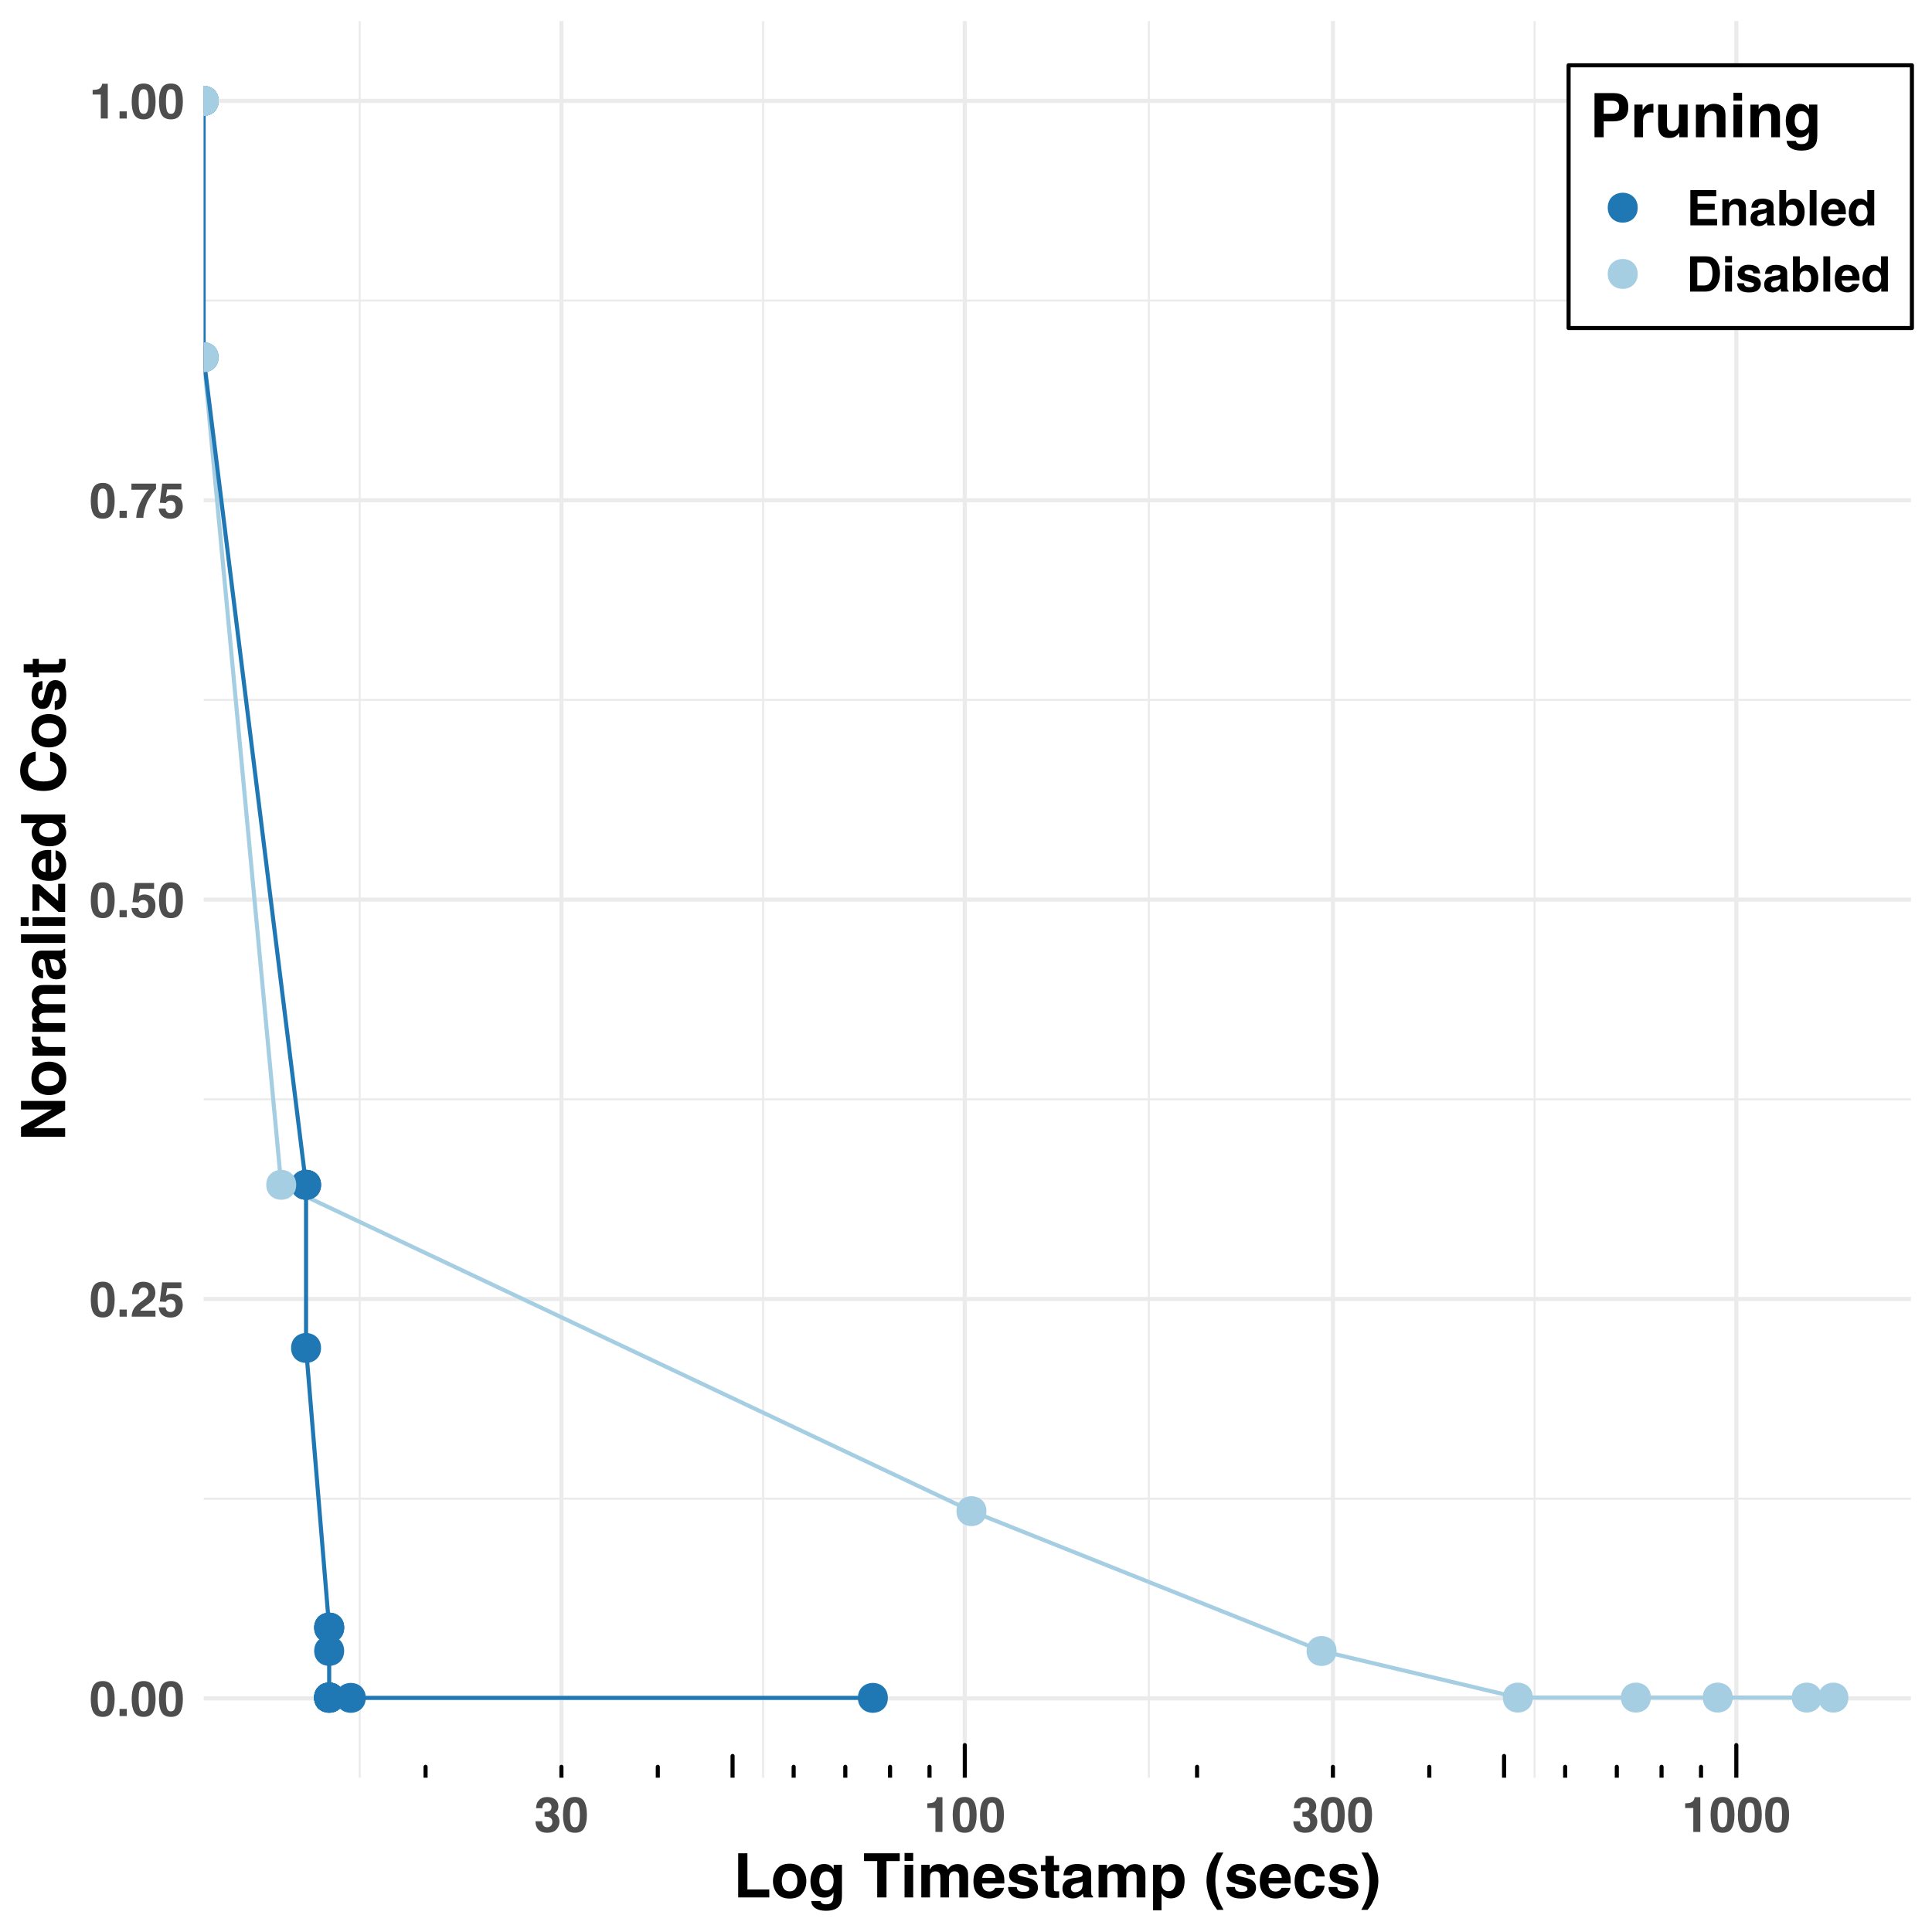 <?xml version="1.0" encoding="UTF-8"?>
<svg xmlns="http://www.w3.org/2000/svg" xmlns:xlink="http://www.w3.org/1999/xlink" width="504pt" height="504pt" viewBox="0 0 504 504" version="1.1">
<defs>
<g>
<symbol overflow="visible" id="glyph0-0">
<path style="stroke:none;" d="M 0.969 -9.203 L 8.375 -9.203 L 8.375 0 L 0.969 0 Z M 7.234 -1.156 L 7.234 -8.062 L 2.109 -8.062 L 2.109 -1.156 Z M 7.234 -1.156 "/>
</symbol>
<symbol overflow="visible" id="glyph0-1">
<path style="stroke:none;" d="M 3.531 0.219 C 2.375 0.219 1.562 -0.18 1.094 -0.984 C 0.633 -1.797 0.406 -2.945 0.406 -4.438 C 0.406 -5.938 0.633 -7.094 1.094 -7.906 C 1.562 -8.719 2.375 -9.125 3.531 -9.125 C 4.676 -9.125 5.484 -8.719 5.953 -7.906 C 6.41 -7.094 6.641 -5.938 6.641 -4.438 C 6.641 -2.945 6.406 -1.797 5.938 -0.984 C 5.477 -0.18 4.676 0.219 3.531 0.219 Z M 4.562 -2.062 C 4.727 -2.602 4.812 -3.395 4.812 -4.438 C 4.812 -5.531 4.727 -6.336 4.562 -6.859 C 4.395 -7.391 4.051 -7.656 3.531 -7.656 C 3 -7.656 2.645 -7.391 2.469 -6.859 C 2.301 -6.336 2.219 -5.531 2.219 -4.438 C 2.219 -3.395 2.301 -2.598 2.469 -2.047 C 2.645 -1.492 3 -1.219 3.531 -1.219 C 4.051 -1.219 4.395 -1.5 4.562 -2.062 Z M 4.562 -2.062 "/>
</symbol>
<symbol overflow="visible" id="glyph0-2">
<path style="stroke:none;" d="M 0.797 -1.859 L 2.688 -1.859 L 2.688 0 L 0.797 0 Z M 0.797 -1.859 "/>
</symbol>
<symbol overflow="visible" id="glyph0-3">
<path style="stroke:none;" d="M 4.453 -7.219 C 4.234 -7.469 3.926 -7.594 3.531 -7.594 C 2.988 -7.594 2.625 -7.391 2.438 -6.984 C 2.32 -6.754 2.254 -6.383 2.234 -5.875 L 0.5 -5.875 C 0.531 -6.645 0.672 -7.27 0.922 -7.75 C 1.391 -8.656 2.234 -9.109 3.453 -9.109 C 4.41 -9.109 5.172 -8.844 5.734 -8.312 C 6.297 -7.781 6.578 -7.078 6.578 -6.203 C 6.578 -5.523 6.379 -4.926 5.984 -4.406 C 5.723 -4.062 5.289 -3.676 4.688 -3.25 L 3.984 -2.75 C 3.535 -2.438 3.227 -2.207 3.062 -2.062 C 2.895 -1.914 2.758 -1.75 2.656 -1.562 L 6.609 -1.562 L 6.609 0 L 0.406 0 C 0.414 -0.645 0.551 -1.238 0.812 -1.781 C 1.07 -2.383 1.676 -3.023 2.625 -3.703 C 3.438 -4.285 3.969 -4.707 4.219 -4.969 C 4.582 -5.363 4.766 -5.797 4.766 -6.266 C 4.766 -6.641 4.66 -6.957 4.453 -7.219 Z M 4.453 -7.219 "/>
</symbol>
<symbol overflow="visible" id="glyph0-4">
<path style="stroke:none;" d="M 3.406 -4.5 C 3.195 -4.5 3.008 -4.473 2.844 -4.422 C 2.57 -4.316 2.363 -4.129 2.219 -3.859 L 0.625 -3.938 L 1.25 -8.938 L 6.25 -8.938 L 6.25 -7.422 L 2.547 -7.422 L 2.219 -5.453 C 2.488 -5.629 2.703 -5.75 2.859 -5.812 C 3.117 -5.906 3.438 -5.953 3.812 -5.953 C 4.562 -5.953 5.211 -5.695 5.766 -5.188 C 6.328 -4.688 6.609 -3.957 6.609 -3 C 6.609 -2.156 6.336 -1.406 5.797 -0.75 C 5.266 -0.094 4.461 0.234 3.391 0.234 C 2.523 0.234 1.816 0.004 1.266 -0.453 C 0.711 -0.922 0.406 -1.578 0.344 -2.422 L 2.109 -2.422 C 2.18 -2.035 2.316 -1.738 2.516 -1.531 C 2.711 -1.32 3.004 -1.219 3.391 -1.219 C 3.836 -1.219 4.176 -1.367 4.406 -1.672 C 4.633 -1.984 4.75 -2.375 4.75 -2.844 C 4.75 -3.312 4.641 -3.703 4.422 -4.016 C 4.203 -4.336 3.863 -4.5 3.406 -4.5 Z M 3.406 -4.5 "/>
</symbol>
<symbol overflow="visible" id="glyph0-5">
<path style="stroke:none;" d="M 5.641 -6.156 C 5.16 -5.477 4.758 -4.781 4.438 -4.062 C 4.188 -3.5 3.957 -2.812 3.75 -2 C 3.551 -1.188 3.453 -0.52 3.453 0 L 1.594 0 C 1.656 -1.625 2.191 -3.312 3.203 -5.062 C 3.859 -6.156 4.406 -6.914 4.844 -7.344 L 0.328 -7.344 L 0.344 -8.938 L 6.75 -8.938 L 6.75 -7.547 C 6.477 -7.285 6.109 -6.82 5.641 -6.156 Z M 5.641 -6.156 "/>
</symbol>
<symbol overflow="visible" id="glyph0-6">
<path style="stroke:none;" d="M 4.844 0 L 3.016 0 L 3.016 -6.25 L 0.891 -6.25 L 0.891 -7.453 C 1.453 -7.484 1.844 -7.523 2.062 -7.578 C 2.426 -7.648 2.719 -7.805 2.938 -8.047 C 3.094 -8.211 3.211 -8.43 3.297 -8.703 C 3.336 -8.859 3.359 -8.977 3.359 -9.062 L 4.844 -9.062 Z M 4.844 0 "/>
</symbol>
<symbol overflow="visible" id="glyph0-7">
<path style="stroke:none;" d="M 2.453 -7.25 C 2.254 -6.988 2.156 -6.633 2.156 -6.188 L 0.5 -6.188 C 0.52 -6.633 0.598 -7.062 0.734 -7.469 C 0.879 -7.82 1.109 -8.148 1.422 -8.453 C 1.648 -8.66 1.926 -8.82 2.25 -8.938 C 2.57 -9.051 2.969 -9.109 3.438 -9.109 C 4.301 -9.109 5 -8.883 5.531 -8.438 C 6.062 -7.988 6.328 -7.383 6.328 -6.625 C 6.328 -6.094 6.164 -5.645 5.844 -5.281 C 5.645 -5.051 5.438 -4.895 5.219 -4.812 C 5.383 -4.812 5.617 -4.672 5.922 -4.391 C 6.379 -3.973 6.609 -3.398 6.609 -2.672 C 6.609 -1.898 6.344 -1.223 5.812 -0.641 C 5.281 -0.066 4.492 0.219 3.453 0.219 C 2.172 0.219 1.281 -0.195 0.781 -1.031 C 0.508 -1.477 0.363 -2.062 0.344 -2.781 L 2.094 -2.781 C 2.094 -2.414 2.148 -2.113 2.266 -1.875 C 2.484 -1.438 2.875 -1.219 3.438 -1.219 C 3.789 -1.219 4.098 -1.336 4.359 -1.578 C 4.617 -1.816 4.75 -2.164 4.75 -2.625 C 4.75 -3.219 4.508 -3.613 4.031 -3.812 C 3.75 -3.926 3.312 -3.984 2.719 -3.984 L 2.719 -5.25 C 3.301 -5.258 3.707 -5.316 3.938 -5.422 C 4.332 -5.598 4.531 -5.953 4.531 -6.484 C 4.531 -6.828 4.426 -7.109 4.219 -7.328 C 4.02 -7.547 3.738 -7.656 3.375 -7.656 C 2.957 -7.656 2.648 -7.52 2.453 -7.25 Z M 2.453 -7.25 "/>
</symbol>
<symbol overflow="visible" id="glyph0-8">
<path style="stroke:none;" d="M 7.391 -4.031 L 2.906 -4.031 L 2.906 -1.656 L 8.016 -1.656 L 8.016 0 L 1.031 0 L 1.031 -9.203 L 7.781 -9.203 L 7.781 -7.578 L 2.906 -7.578 L 2.906 -5.625 L 7.391 -5.625 Z M 7.391 -4.031 "/>
</symbol>
<symbol overflow="visible" id="glyph0-9">
<path style="stroke:none;" d="M 4.031 -5.5 C 3.426 -5.5 3.016 -5.238 2.797 -4.719 C 2.68 -4.445 2.625 -4.102 2.625 -3.688 L 2.625 0 L 0.844 0 L 0.844 -6.797 L 2.562 -6.797 L 2.562 -5.812 C 2.789 -6.156 3.008 -6.406 3.219 -6.562 C 3.582 -6.832 4.047 -6.969 4.609 -6.969 C 5.305 -6.969 5.879 -6.785 6.328 -6.422 C 6.773 -6.055 7 -5.445 7 -4.594 L 7 0 L 5.188 0 L 5.188 -4.141 C 5.188 -4.504 5.133 -4.781 5.031 -4.969 C 4.863 -5.32 4.531 -5.5 4.031 -5.5 Z M 4.031 -5.5 "/>
</symbol>
<symbol overflow="visible" id="glyph0-10">
<path style="stroke:none;" d="M 1.094 -6.078 C 1.562 -6.672 2.367 -6.969 3.516 -6.969 C 4.254 -6.969 4.914 -6.82 5.5 -6.531 C 6.082 -6.238 6.375 -5.68 6.375 -4.859 L 6.375 -1.734 C 6.375 -1.516 6.375 -1.25 6.375 -0.938 C 6.395 -0.707 6.43 -0.551 6.484 -0.469 C 6.547 -0.383 6.633 -0.316 6.75 -0.266 L 6.75 0 L 4.812 0 C 4.758 -0.133 4.723 -0.258 4.703 -0.375 C 4.68 -0.5 4.664 -0.641 4.656 -0.797 C 4.406 -0.535 4.117 -0.312 3.797 -0.125 C 3.41 0.102 2.977 0.219 2.5 0.219 C 1.883 0.219 1.375 0.039 0.969 -0.312 C 0.57 -0.664 0.375 -1.164 0.375 -1.812 C 0.375 -2.645 0.695 -3.25 1.344 -3.625 C 1.695 -3.832 2.219 -3.977 2.906 -4.062 L 3.5 -4.141 C 3.832 -4.18 4.07 -4.234 4.219 -4.297 C 4.469 -4.41 4.594 -4.582 4.594 -4.812 C 4.594 -5.082 4.492 -5.27 4.297 -5.375 C 4.109 -5.488 3.828 -5.547 3.453 -5.547 C 3.023 -5.547 2.727 -5.441 2.562 -5.234 C 2.438 -5.078 2.352 -4.867 2.312 -4.609 L 0.594 -4.609 C 0.625 -5.203 0.789 -5.691 1.094 -6.078 Z M 2.406 -1.281 C 2.57 -1.145 2.781 -1.078 3.031 -1.078 C 3.406 -1.078 3.754 -1.188 4.078 -1.406 C 4.398 -1.633 4.57 -2.051 4.594 -2.656 L 4.594 -3.312 C 4.477 -3.238 4.363 -3.18 4.25 -3.141 C 4.133 -3.098 3.977 -3.055 3.781 -3.016 L 3.375 -2.938 C 3 -2.875 2.727 -2.797 2.562 -2.703 C 2.289 -2.535 2.156 -2.281 2.156 -1.938 C 2.156 -1.633 2.238 -1.414 2.406 -1.281 Z M 2.406 -1.281 "/>
</symbol>
<symbol overflow="visible" id="glyph0-11">
<path style="stroke:none;" d="M 4.531 0.188 C 3.969 0.188 3.516 0.07 3.172 -0.156 C 2.973 -0.289 2.754 -0.523 2.516 -0.859 L 2.516 0 L 0.766 0 L 0.766 -9.203 L 2.547 -9.203 L 2.547 -5.922 C 2.766 -6.242 3.008 -6.484 3.281 -6.641 C 3.602 -6.848 4.016 -6.953 4.516 -6.953 C 5.41 -6.953 6.109 -6.629 6.609 -5.984 C 7.117 -5.348 7.375 -4.52 7.375 -3.5 C 7.375 -2.438 7.125 -1.555 6.625 -0.859 C 6.125 -0.16 5.426 0.188 4.531 0.188 Z M 5.5 -3.312 C 5.5 -3.789 5.438 -4.188 5.312 -4.5 C 5.082 -5.102 4.645 -5.406 4 -5.406 C 3.352 -5.406 2.91 -5.113 2.672 -4.531 C 2.547 -4.219 2.484 -3.812 2.484 -3.312 C 2.484 -2.727 2.613 -2.242 2.875 -1.859 C 3.133 -1.473 3.531 -1.281 4.062 -1.281 C 4.52 -1.281 4.875 -1.469 5.125 -1.844 C 5.375 -2.219 5.5 -2.707 5.5 -3.312 Z M 5.5 -3.312 "/>
</symbol>
<symbol overflow="visible" id="glyph0-12">
<path style="stroke:none;" d="M 0.875 -9.203 L 2.656 -9.203 L 2.656 0 L 0.875 0 Z M 0.875 -9.203 "/>
</symbol>
<symbol overflow="visible" id="glyph0-13">
<path style="stroke:none;" d="M 6.656 -2 C 6.613 -1.594 6.406 -1.18 6.031 -0.766 C 5.445 -0.109 4.629 0.219 3.578 0.219 C 2.711 0.219 1.945 -0.055 1.281 -0.609 C 0.625 -1.172 0.297 -2.082 0.297 -3.344 C 0.297 -4.52 0.594 -5.422 1.188 -6.047 C 1.789 -6.672 2.566 -6.984 3.516 -6.984 C 4.086 -6.984 4.598 -6.879 5.047 -6.672 C 5.504 -6.461 5.879 -6.129 6.172 -5.672 C 6.441 -5.266 6.613 -4.797 6.688 -4.266 C 6.738 -3.953 6.758 -3.5 6.75 -2.906 L 2.094 -2.906 C 2.113 -2.227 2.328 -1.75 2.734 -1.469 C 2.973 -1.301 3.27 -1.219 3.625 -1.219 C 3.988 -1.219 4.285 -1.32 4.516 -1.531 C 4.641 -1.645 4.75 -1.801 4.844 -2 Z M 4.906 -4.094 C 4.875 -4.562 4.727 -4.914 4.469 -5.156 C 4.219 -5.406 3.898 -5.531 3.516 -5.531 C 3.109 -5.531 2.789 -5.398 2.562 -5.141 C 2.332 -4.879 2.188 -4.531 2.125 -4.094 Z M 4.906 -4.094 "/>
</symbol>
<symbol overflow="visible" id="glyph0-14">
<path style="stroke:none;" d="M 7.031 -9.203 L 7.031 0 L 5.297 0 L 5.297 -0.938 C 5.047 -0.539 4.754 -0.25 4.422 -0.062 C 4.098 0.125 3.695 0.219 3.219 0.219 C 2.426 0.219 1.754 -0.102 1.203 -0.75 C 0.66 -1.395 0.391 -2.223 0.391 -3.234 C 0.391 -4.391 0.656 -5.301 1.188 -5.969 C 1.727 -6.633 2.445 -6.969 3.344 -6.969 C 3.758 -6.969 4.125 -6.875 4.438 -6.688 C 4.758 -6.508 5.02 -6.266 5.219 -5.953 L 5.219 -9.203 Z M 2.234 -3.359 C 2.234 -2.734 2.359 -2.234 2.609 -1.859 C 2.848 -1.473 3.223 -1.281 3.734 -1.281 C 4.234 -1.281 4.613 -1.469 4.875 -1.844 C 5.145 -2.219 5.281 -2.707 5.281 -3.312 C 5.281 -4.145 5.066 -4.738 4.641 -5.094 C 4.379 -5.312 4.082 -5.422 3.75 -5.422 C 3.227 -5.422 2.844 -5.223 2.594 -4.828 C 2.352 -4.43 2.234 -3.941 2.234 -3.359 Z M 2.234 -3.359 "/>
</symbol>
<symbol overflow="visible" id="glyph0-15">
<path style="stroke:none;" d="M 4.938 0 L 0.969 0 L 0.969 -9.203 L 4.938 -9.203 C 5.508 -9.203 5.988 -9.141 6.375 -9.016 C 7.008 -8.797 7.531 -8.406 7.938 -7.844 C 8.258 -7.383 8.477 -6.891 8.594 -6.359 C 8.707 -5.828 8.766 -5.316 8.766 -4.828 C 8.766 -3.609 8.52 -2.57 8.031 -1.719 C 7.363 -0.57 6.332 0 4.938 0 Z M 6.375 -6.859 C 6.082 -7.359 5.5 -7.609 4.625 -7.609 L 2.844 -7.609 L 2.844 -1.594 L 4.625 -1.594 C 5.531 -1.594 6.16 -2.039 6.516 -2.938 C 6.711 -3.438 6.812 -4.023 6.812 -4.703 C 6.812 -5.641 6.664 -6.359 6.375 -6.859 Z M 6.375 -6.859 "/>
</symbol>
<symbol overflow="visible" id="glyph0-16">
<path style="stroke:none;" d="M 2.656 -6.812 L 2.656 0 L 0.859 0 L 0.859 -6.812 Z M 2.656 -9.266 L 2.656 -7.625 L 0.859 -7.625 L 0.859 -9.266 Z M 2.656 -9.266 "/>
</symbol>
<symbol overflow="visible" id="glyph0-17">
<path style="stroke:none;" d="M 5.531 -6.5 C 6.062 -6.156 6.363 -5.566 6.438 -4.734 L 4.656 -4.734 C 4.633 -4.961 4.57 -5.145 4.469 -5.281 C 4.27 -5.52 3.938 -5.641 3.469 -5.641 C 3.082 -5.641 2.805 -5.578 2.641 -5.453 C 2.473 -5.336 2.391 -5.195 2.391 -5.031 C 2.391 -4.832 2.477 -4.688 2.656 -4.594 C 2.832 -4.5 3.453 -4.332 4.516 -4.094 C 5.223 -3.926 5.754 -3.676 6.109 -3.344 C 6.453 -3 6.625 -2.57 6.625 -2.062 C 6.625 -1.383 6.375 -0.832 5.875 -0.406 C 5.375 0.02 4.598 0.234 3.547 0.234 C 2.473 0.234 1.68 0.008 1.172 -0.438 C 0.66 -0.895 0.406 -1.473 0.406 -2.172 L 2.219 -2.172 C 2.258 -1.859 2.344 -1.633 2.469 -1.5 C 2.688 -1.258 3.094 -1.141 3.688 -1.141 C 4.039 -1.141 4.316 -1.191 4.516 -1.297 C 4.723 -1.398 4.828 -1.555 4.828 -1.766 C 4.828 -1.961 4.742 -2.113 4.578 -2.219 C 4.41 -2.32 3.789 -2.504 2.719 -2.766 C 1.945 -2.953 1.406 -3.191 1.094 -3.484 C 0.781 -3.766 0.625 -4.172 0.625 -4.703 C 0.625 -5.336 0.867 -5.879 1.359 -6.328 C 1.848 -6.773 2.539 -7 3.438 -7 C 4.289 -7 4.988 -6.832 5.531 -6.5 Z M 5.531 -6.5 "/>
</symbol>
<symbol overflow="visible" id="glyph1-0">
<path style="stroke:none;" d="M 1.203 -11.516 L 10.484 -11.516 L 10.484 0 L 1.203 0 Z M 9.047 -1.438 L 9.047 -10.078 L 2.641 -10.078 L 2.641 -1.438 Z M 9.047 -1.438 "/>
</symbol>
<symbol overflow="visible" id="glyph1-1">
<path style="stroke:none;" d="M 1.219 -11.516 L 3.625 -11.516 L 3.625 -2.078 L 9.328 -2.078 L 9.328 0 L 1.219 0 Z M 1.219 -11.516 "/>
</symbol>
<symbol overflow="visible" id="glyph1-2">
<path style="stroke:none;" d="M 8.141 -7.438 C 8.859 -6.539 9.219 -5.477 9.219 -4.25 C 9.219 -3 8.859 -1.926 8.141 -1.031 C 7.422 -0.145 6.332 0.297 4.875 0.297 C 3.406 0.297 2.312 -0.145 1.594 -1.031 C 0.875 -1.926 0.516 -3 0.516 -4.25 C 0.516 -5.477 0.875 -6.539 1.594 -7.438 C 2.312 -8.344 3.406 -8.797 4.875 -8.797 C 6.332 -8.797 7.422 -8.344 8.141 -7.438 Z M 4.859 -6.906 C 4.211 -6.906 3.711 -6.676 3.359 -6.219 C 3.004 -5.758 2.828 -5.102 2.828 -4.25 C 2.828 -3.395 3.004 -2.734 3.359 -2.266 C 3.711 -1.805 4.211 -1.578 4.859 -1.578 C 5.516 -1.578 6.016 -1.805 6.359 -2.266 C 6.711 -2.734 6.891 -3.395 6.891 -4.25 C 6.891 -5.102 6.711 -5.758 6.359 -6.219 C 6.016 -6.676 5.516 -6.906 4.859 -6.906 Z M 4.859 -6.906 "/>
</symbol>
<symbol overflow="visible" id="glyph1-3">
<path style="stroke:none;" d="M 3.453 1.5 C 3.691 1.695 4.094 1.797 4.656 1.797 C 5.457 1.797 5.992 1.531 6.266 1 C 6.441 0.656 6.531 0.07 6.531 -0.75 L 6.531 -1.297 C 6.32 -0.93 6.094 -0.656 5.844 -0.469 C 5.406 -0.125 4.832 0.047 4.125 0.047 C 3.031 0.047 2.156 -0.336 1.5 -1.109 C 0.844 -1.879 0.516 -2.922 0.516 -4.234 C 0.516 -5.504 0.828 -6.566 1.453 -7.422 C 2.086 -8.285 2.984 -8.719 4.141 -8.719 C 4.566 -8.719 4.941 -8.656 5.266 -8.531 C 5.805 -8.301 6.242 -7.891 6.578 -7.297 L 6.578 -8.516 L 8.734 -8.516 L 8.734 -0.438 C 8.734 0.664 8.551 1.492 8.188 2.047 C 7.551 3.004 6.332 3.484 4.531 3.484 C 3.438 3.484 2.547 3.27 1.859 2.844 C 1.172 2.414 0.789 1.781 0.719 0.938 L 3.141 0.938 C 3.203 1.195 3.305 1.383 3.453 1.5 Z M 3.078 -2.906 C 3.379 -2.188 3.922 -1.828 4.703 -1.828 C 5.223 -1.828 5.66 -2.023 6.016 -2.422 C 6.379 -2.816 6.562 -3.441 6.562 -4.297 C 6.562 -5.109 6.391 -5.723 6.047 -6.141 C 5.703 -6.566 5.242 -6.781 4.672 -6.781 C 3.891 -6.781 3.352 -6.41 3.062 -5.672 C 2.906 -5.285 2.828 -4.805 2.828 -4.234 C 2.828 -3.734 2.91 -3.289 3.078 -2.906 Z M 3.078 -2.906 "/>
</symbol>
<symbol overflow="visible" id="glyph1-4">
<path style="stroke:none;" d=""/>
</symbol>
<symbol overflow="visible" id="glyph1-5">
<path style="stroke:none;" d="M 9.594 -11.516 L 9.594 -9.484 L 6.141 -9.484 L 6.141 0 L 3.719 0 L 3.719 -9.484 L 0.266 -9.484 L 0.266 -11.516 Z M 9.594 -11.516 "/>
</symbol>
<symbol overflow="visible" id="glyph1-6">
<path style="stroke:none;" d="M 3.328 -8.516 L 3.328 0 L 1.078 0 L 1.078 -8.516 Z M 3.328 -11.594 L 3.328 -9.531 L 1.078 -9.531 L 1.078 -11.594 Z M 3.328 -11.594 "/>
</symbol>
<symbol overflow="visible" id="glyph1-7">
<path style="stroke:none;" d="M 5.828 -6.172 C 5.641 -6.586 5.27 -6.797 4.719 -6.797 C 4.082 -6.797 3.656 -6.586 3.438 -6.172 C 3.32 -5.941 3.266 -5.594 3.266 -5.125 L 3.266 0 L 1 0 L 1 -8.5 L 3.172 -8.5 L 3.172 -7.266 C 3.441 -7.703 3.703 -8.016 3.953 -8.203 C 4.379 -8.535 4.938 -8.703 5.625 -8.703 C 6.281 -8.703 6.805 -8.562 7.203 -8.281 C 7.523 -8.008 7.77 -7.664 7.938 -7.25 C 8.227 -7.75 8.594 -8.117 9.031 -8.359 C 9.488 -8.586 10 -8.703 10.562 -8.703 C 10.938 -8.703 11.305 -8.629 11.672 -8.484 C 12.035 -8.336 12.363 -8.082 12.656 -7.719 C 12.895 -7.426 13.055 -7.062 13.141 -6.625 C 13.191 -6.344 13.219 -5.926 13.219 -5.375 L 13.203 0 L 10.922 0 L 10.922 -5.422 C 10.922 -5.742 10.867 -6.008 10.766 -6.219 C 10.566 -6.613 10.203 -6.812 9.672 -6.812 C 9.055 -6.812 8.633 -6.555 8.406 -6.047 C 8.281 -5.773 8.219 -5.453 8.219 -5.078 L 8.219 0 L 5.984 0 L 5.984 -5.078 C 5.984 -5.578 5.93 -5.941 5.828 -6.172 Z M 5.828 -6.172 "/>
</symbol>
<symbol overflow="visible" id="glyph1-8">
<path style="stroke:none;" d="M 8.328 -2.5 C 8.273 -2 8.016 -1.488 7.547 -0.969 C 6.816 -0.133 5.797 0.281 4.484 0.281 C 3.398 0.281 2.441 -0.066 1.609 -0.766 C 0.785 -1.461 0.375 -2.598 0.375 -4.172 C 0.375 -5.648 0.742 -6.781 1.484 -7.562 C 2.234 -8.352 3.207 -8.75 4.406 -8.75 C 5.113 -8.75 5.75 -8.613 6.312 -8.344 C 6.883 -8.082 7.352 -7.664 7.719 -7.094 C 8.051 -6.582 8.27 -5.992 8.375 -5.328 C 8.426 -4.941 8.445 -4.379 8.438 -3.641 L 2.609 -3.641 C 2.641 -2.785 2.91 -2.188 3.422 -1.844 C 3.723 -1.633 4.094 -1.531 4.531 -1.531 C 4.988 -1.531 5.359 -1.66 5.641 -1.922 C 5.797 -2.055 5.938 -2.25 6.062 -2.5 Z M 6.125 -5.109 C 6.094 -5.703 5.914 -6.148 5.594 -6.453 C 5.27 -6.754 4.875 -6.906 4.406 -6.906 C 3.883 -6.906 3.484 -6.742 3.203 -6.422 C 2.922 -6.098 2.742 -5.66 2.672 -5.109 Z M 6.125 -5.109 "/>
</symbol>
<symbol overflow="visible" id="glyph1-9">
<path style="stroke:none;" d="M 6.906 -8.125 C 7.57 -7.695 7.957 -6.961 8.062 -5.922 L 5.828 -5.922 C 5.797 -6.211 5.719 -6.441 5.594 -6.609 C 5.344 -6.91 4.926 -7.062 4.344 -7.062 C 3.852 -7.062 3.504 -6.984 3.297 -6.828 C 3.098 -6.68 3 -6.504 3 -6.297 C 3 -6.047 3.109 -5.863 3.328 -5.75 C 3.547 -5.625 4.316 -5.414 5.641 -5.125 C 6.523 -4.914 7.191 -4.602 7.641 -4.188 C 8.078 -3.758 8.297 -3.223 8.297 -2.578 C 8.297 -1.734 7.977 -1.039 7.344 -0.5 C 6.719 0.031 5.75 0.297 4.438 0.297 C 3.102 0.297 2.113 0.016 1.469 -0.547 C 0.832 -1.117 0.516 -1.844 0.516 -2.719 L 2.781 -2.719 C 2.82 -2.32 2.922 -2.039 3.078 -1.875 C 3.359 -1.582 3.867 -1.438 4.609 -1.438 C 5.047 -1.438 5.395 -1.5 5.656 -1.625 C 5.914 -1.758 6.047 -1.957 6.047 -2.219 C 6.047 -2.469 5.941 -2.656 5.734 -2.781 C 5.523 -2.914 4.75 -3.141 3.406 -3.453 C 2.445 -3.691 1.77 -3.992 1.375 -4.359 C 0.977 -4.711 0.781 -5.223 0.781 -5.891 C 0.781 -6.672 1.086 -7.344 1.703 -7.906 C 2.316 -8.477 3.188 -8.766 4.312 -8.766 C 5.375 -8.766 6.238 -8.551 6.906 -8.125 Z M 6.906 -8.125 "/>
</symbol>
<symbol overflow="visible" id="glyph1-10">
<path style="stroke:none;" d="M 4.938 -1.594 L 4.938 0.078 L 3.891 0.125 C 2.836 0.156 2.117 -0.031 1.734 -0.438 C 1.484 -0.688 1.359 -1.078 1.359 -1.609 L 1.359 -6.859 L 0.172 -6.859 L 0.172 -8.438 L 1.359 -8.438 L 1.359 -10.812 L 3.562 -10.812 L 3.562 -8.438 L 4.938 -8.438 L 4.938 -6.859 L 3.562 -6.859 L 3.562 -2.359 C 3.562 -2.004 3.602 -1.785 3.688 -1.703 C 3.781 -1.617 4.051 -1.578 4.5 -1.578 C 4.57 -1.578 4.645 -1.578 4.719 -1.578 C 4.789 -1.578 4.863 -1.582 4.938 -1.594 Z M 4.938 -1.594 "/>
</symbol>
<symbol overflow="visible" id="glyph1-11">
<path style="stroke:none;" d="M 1.359 -7.594 C 1.953 -8.344 2.961 -8.719 4.391 -8.719 C 5.328 -8.719 6.156 -8.535 6.875 -8.172 C 7.602 -7.797 7.969 -7.098 7.969 -6.078 L 7.969 -2.172 C 7.969 -1.898 7.973 -1.57 7.984 -1.188 C 7.992 -0.895 8.035 -0.695 8.109 -0.594 C 8.18 -0.488 8.289 -0.398 8.438 -0.328 L 8.438 0 L 6.016 0 C 5.953 -0.176 5.906 -0.336 5.875 -0.484 C 5.852 -0.641 5.832 -0.812 5.812 -1 C 5.508 -0.664 5.156 -0.383 4.75 -0.156 C 4.27 0.125 3.727 0.266 3.125 0.266 C 2.352 0.266 1.719 0.047 1.219 -0.391 C 0.719 -0.836 0.469 -1.461 0.469 -2.266 C 0.469 -3.316 0.867 -4.078 1.672 -4.547 C 2.117 -4.797 2.77 -4.977 3.625 -5.094 L 4.391 -5.188 C 4.797 -5.238 5.086 -5.301 5.266 -5.375 C 5.586 -5.508 5.75 -5.723 5.75 -6.016 C 5.75 -6.359 5.625 -6.598 5.375 -6.734 C 5.133 -6.867 4.781 -6.938 4.312 -6.938 C 3.789 -6.938 3.422 -6.805 3.203 -6.547 C 3.047 -6.348 2.941 -6.086 2.891 -5.766 L 0.734 -5.766 C 0.785 -6.504 0.992 -7.113 1.359 -7.594 Z M 3.016 -1.609 C 3.223 -1.441 3.477 -1.359 3.781 -1.359 C 4.258 -1.359 4.703 -1.5 5.109 -1.781 C 5.516 -2.062 5.723 -2.57 5.734 -3.312 L 5.734 -4.141 C 5.598 -4.055 5.457 -3.984 5.312 -3.922 C 5.164 -3.867 4.969 -3.82 4.719 -3.781 L 4.219 -3.688 C 3.75 -3.602 3.414 -3.5 3.219 -3.375 C 2.875 -3.176 2.703 -2.863 2.703 -2.438 C 2.703 -2.051 2.805 -1.773 3.016 -1.609 Z M 3.016 -1.609 "/>
</symbol>
<symbol overflow="visible" id="glyph1-12">
<path style="stroke:none;" d="M 8.172 -7.609 C 8.859 -6.867 9.203 -5.789 9.203 -4.375 C 9.203 -2.875 8.863 -1.727 8.188 -0.938 C 7.52 -0.145 6.656 0.25 5.594 0.25 C 4.914 0.25 4.352 0.078 3.906 -0.266 C 3.656 -0.453 3.414 -0.727 3.188 -1.094 L 3.188 3.359 L 0.984 3.359 L 0.984 -8.516 L 3.109 -8.516 L 3.109 -7.266 C 3.348 -7.629 3.602 -7.922 3.875 -8.141 C 4.375 -8.516 4.961 -8.703 5.641 -8.703 C 6.641 -8.703 7.484 -8.336 8.172 -7.609 Z M 6.906 -4.266 C 6.906 -4.922 6.754 -5.5 6.453 -6 C 6.16 -6.508 5.676 -6.766 5 -6.766 C 4.195 -6.766 3.645 -6.379 3.344 -5.609 C 3.188 -5.203 3.109 -4.688 3.109 -4.062 C 3.109 -3.07 3.367 -2.379 3.891 -1.984 C 4.203 -1.742 4.57 -1.625 5 -1.625 C 5.625 -1.625 6.098 -1.863 6.422 -2.344 C 6.742 -2.82 6.906 -3.461 6.906 -4.266 Z M 6.906 -4.266 "/>
</symbol>
<symbol overflow="visible" id="glyph1-13">
<path style="stroke:none;" d="M 3.484 3.234 L 2.938 2.469 C 2.57 2.008 2.188 1.328 1.781 0.422 C 1.062 -1.203 0.703 -2.797 0.703 -4.359 C 0.703 -5.785 1.004 -7.203 1.609 -8.609 C 2.023 -9.566 2.629 -10.598 3.422 -11.703 L 5.094 -11.703 L 4.625 -10.828 C 3.969 -9.629 3.508 -8.367 3.25 -7.047 C 3.082 -6.18 3 -5.238 3 -4.219 C 3 -2.625 3.234 -1.156 3.703 0.188 C 3.973 0.977 4.453 1.992 5.141 3.234 Z M 3.484 3.234 "/>
</symbol>
<symbol overflow="visible" id="glyph1-14">
<path style="stroke:none;" d="M 8.406 -5.469 L 6.125 -5.469 C 6.082 -5.781 5.977 -6.066 5.812 -6.328 C 5.562 -6.672 5.172 -6.844 4.641 -6.844 C 3.891 -6.844 3.379 -6.469 3.109 -5.719 C 2.961 -5.32 2.891 -4.797 2.891 -4.141 C 2.891 -3.516 2.961 -3.016 3.109 -2.641 C 3.367 -1.93 3.867 -1.578 4.609 -1.578 C 5.129 -1.578 5.5 -1.719 5.719 -2 C 5.938 -2.281 6.066 -2.645 6.109 -3.094 L 8.391 -3.094 C 8.336 -2.414 8.094 -1.773 7.656 -1.172 C 6.957 -0.191 5.922 0.297 4.547 0.297 C 3.18 0.297 2.176 -0.109 1.531 -0.922 C 0.883 -1.734 0.562 -2.789 0.562 -4.094 C 0.562 -5.551 0.914 -6.688 1.625 -7.5 C 2.344 -8.312 3.328 -8.719 4.578 -8.719 C 5.648 -8.719 6.523 -8.477 7.203 -8 C 7.879 -7.52 8.281 -6.676 8.406 -5.469 Z M 8.406 -5.469 "/>
</symbol>
<symbol overflow="visible" id="glyph1-15">
<path style="stroke:none;" d="M 2.375 2.469 L 1.812 3.234 L 0.172 3.234 C 0.859 1.992 1.336 0.977 1.609 0.188 C 2.066 -1.156 2.297 -2.625 2.297 -4.219 C 2.297 -5.238 2.211 -6.18 2.047 -7.047 C 1.797 -8.367 1.344 -9.629 0.688 -10.828 L 0.203 -11.703 L 1.891 -11.703 C 2.68 -10.598 3.281 -9.566 3.688 -8.609 C 4.301 -7.203 4.609 -5.785 4.609 -4.359 C 4.609 -2.797 4.242 -1.203 3.516 0.422 C 3.109 1.328 2.727 2.008 2.375 2.469 Z M 2.375 2.469 "/>
</symbol>
<symbol overflow="visible" id="glyph1-16">
<path style="stroke:none;" d="M 6.109 -4.141 L 3.672 -4.141 L 3.672 0 L 1.281 0 L 1.281 -11.516 L 6.297 -11.516 C 7.453 -11.516 8.375 -11.219 9.062 -10.625 C 9.75 -10.031 10.094 -9.113 10.094 -7.875 C 10.094 -6.508 9.75 -5.547 9.062 -4.984 C 8.375 -4.422 7.391 -4.141 6.109 -4.141 Z M 7.234 -6.547 C 7.547 -6.816 7.703 -7.254 7.703 -7.859 C 7.703 -8.453 7.547 -8.875 7.234 -9.125 C 6.922 -9.383 6.477 -9.516 5.906 -9.516 L 3.672 -9.516 L 3.672 -6.125 L 5.906 -6.125 C 6.477 -6.125 6.922 -6.266 7.234 -6.547 Z M 7.234 -6.547 "/>
</symbol>
<symbol overflow="visible" id="glyph1-17">
<path style="stroke:none;" d="M 5.328 -6.469 C 4.43 -6.469 3.828 -6.176 3.516 -5.594 C 3.348 -5.258 3.266 -4.754 3.266 -4.078 L 3.266 0 L 1.016 0 L 1.016 -8.516 L 3.141 -8.516 L 3.141 -7.031 C 3.484 -7.602 3.785 -7.992 4.047 -8.203 C 4.461 -8.547 5.004 -8.719 5.672 -8.719 C 5.711 -8.719 5.742 -8.719 5.766 -8.719 C 5.797 -8.719 5.863 -8.711 5.969 -8.703 L 5.969 -6.422 C 5.82 -6.441 5.691 -6.453 5.578 -6.453 C 5.473 -6.461 5.391 -6.469 5.328 -6.469 Z M 5.328 -6.469 "/>
</symbol>
<symbol overflow="visible" id="glyph1-18">
<path style="stroke:none;" d="M 6.5 -1.203 C 6.477 -1.18 6.426 -1.102 6.344 -0.969 C 6.258 -0.844 6.16 -0.727 6.047 -0.625 C 5.703 -0.312 5.363 -0.098 5.031 0.016 C 4.707 0.129 4.328 0.188 3.891 0.188 C 2.629 0.188 1.781 -0.266 1.344 -1.172 C 1.102 -1.672 0.984 -2.41 0.984 -3.391 L 0.984 -8.516 L 3.266 -8.516 L 3.266 -3.391 C 3.266 -2.898 3.32 -2.535 3.438 -2.297 C 3.633 -1.859 4.031 -1.641 4.625 -1.641 C 5.383 -1.641 5.906 -1.945 6.188 -2.562 C 6.332 -2.895 6.406 -3.336 6.406 -3.891 L 6.406 -8.516 L 8.672 -8.516 L 8.672 0 L 6.5 0 Z M 6.5 -1.203 "/>
</symbol>
<symbol overflow="visible" id="glyph1-19">
<path style="stroke:none;" d="M 5.047 -6.875 C 4.297 -6.875 3.781 -6.551 3.5 -5.906 C 3.352 -5.57 3.281 -5.141 3.281 -4.609 L 3.281 0 L 1.062 0 L 1.062 -8.5 L 3.203 -8.5 L 3.203 -7.266 C 3.492 -7.703 3.766 -8.016 4.016 -8.203 C 4.473 -8.547 5.055 -8.719 5.766 -8.719 C 6.641 -8.719 7.359 -8.488 7.922 -8.031 C 8.484 -7.57 8.766 -6.805 8.766 -5.734 L 8.766 0 L 6.484 0 L 6.484 -5.188 C 6.484 -5.633 6.422 -5.977 6.297 -6.219 C 6.078 -6.656 5.66 -6.875 5.047 -6.875 Z M 5.047 -6.875 "/>
</symbol>
<symbol overflow="visible" id="glyph2-0">
<path style="stroke:none;" d="M -11.516 -1.203 L -11.516 -10.484 L 0 -10.484 L 0 -1.203 Z M -1.438 -9.047 L -10.078 -9.047 L -10.078 -2.641 L -1.438 -2.641 Z M -1.438 -9.047 "/>
</symbol>
<symbol overflow="visible" id="glyph2-1">
<path style="stroke:none;" d="M 0 -10.531 L 0 -8.125 L -8.188 -3.422 L 0 -3.422 L 0 -1.188 L -11.516 -1.188 L -11.516 -3.703 L -3.484 -8.297 L -11.516 -8.297 L -11.516 -10.531 Z M 0 -10.531 "/>
</symbol>
<symbol overflow="visible" id="glyph2-2">
<path style="stroke:none;" d="M -7.438 -8.141 C -6.539 -8.859 -5.477 -9.219 -4.25 -9.219 C -3 -9.219 -1.926 -8.859 -1.031 -8.141 C -0.145 -7.422 0.297 -6.332 0.297 -4.875 C 0.297 -3.406 -0.145 -2.312 -1.031 -1.594 C -1.926 -0.875 -3 -0.516 -4.25 -0.516 C -5.477 -0.516 -6.539 -0.875 -7.438 -1.594 C -8.344 -2.312 -8.797 -3.406 -8.797 -4.875 C -8.797 -6.332 -8.344 -7.422 -7.438 -8.141 Z M -6.906 -4.859 C -6.906 -4.211 -6.676 -3.711 -6.219 -3.359 C -5.758 -3.004 -5.102 -2.828 -4.25 -2.828 C -3.395 -2.828 -2.734 -3.004 -2.266 -3.359 C -1.805 -3.711 -1.578 -4.211 -1.578 -4.859 C -1.578 -5.516 -1.805 -6.016 -2.266 -6.359 C -2.734 -6.711 -3.395 -6.891 -4.25 -6.891 C -5.102 -6.891 -5.758 -6.711 -6.219 -6.359 C -6.676 -6.016 -6.906 -5.516 -6.906 -4.859 Z M -6.906 -4.859 "/>
</symbol>
<symbol overflow="visible" id="glyph2-3">
<path style="stroke:none;" d="M -6.469 -5.328 C -6.469 -4.43 -6.176 -3.828 -5.594 -3.516 C -5.258 -3.348 -4.754 -3.266 -4.078 -3.266 L 0 -3.266 L 0 -1.016 L -8.516 -1.016 L -8.516 -3.141 L -7.031 -3.141 C -7.602 -3.484 -7.992 -3.785 -8.203 -4.047 C -8.547 -4.461 -8.719 -5.004 -8.719 -5.672 C -8.719 -5.711 -8.719 -5.742 -8.719 -5.766 C -8.719 -5.797 -8.711 -5.863 -8.703 -5.969 L -6.422 -5.969 C -6.441 -5.82 -6.453 -5.691 -6.453 -5.578 C -6.461 -5.473 -6.469 -5.391 -6.469 -5.328 Z M -6.469 -5.328 "/>
</symbol>
<symbol overflow="visible" id="glyph2-4">
<path style="stroke:none;" d="M -6.172 -5.828 C -6.586 -5.641 -6.797 -5.27 -6.797 -4.719 C -6.797 -4.082 -6.586 -3.656 -6.172 -3.438 C -5.941 -3.32 -5.594 -3.266 -5.125 -3.266 L 0 -3.266 L 0 -1 L -8.5 -1 L -8.5 -3.172 L -7.266 -3.172 C -7.703 -3.441 -8.016 -3.703 -8.203 -3.953 C -8.535 -4.379 -8.703 -4.938 -8.703 -5.625 C -8.703 -6.281 -8.562 -6.805 -8.281 -7.203 C -8.008 -7.523 -7.664 -7.77 -7.25 -7.938 C -7.75 -8.227 -8.117 -8.594 -8.359 -9.031 C -8.586 -9.488 -8.703 -10 -8.703 -10.562 C -8.703 -10.938 -8.629 -11.305 -8.484 -11.672 C -8.336 -12.035 -8.082 -12.363 -7.719 -12.656 C -7.426 -12.895 -7.062 -13.055 -6.625 -13.141 C -6.344 -13.191 -5.926 -13.219 -5.375 -13.219 L 0 -13.203 L 0 -10.922 L -5.422 -10.922 C -5.742 -10.922 -6.008 -10.867 -6.219 -10.766 C -6.613 -10.566 -6.812 -10.203 -6.812 -9.672 C -6.812 -9.055 -6.555 -8.633 -6.047 -8.406 C -5.773 -8.281 -5.453 -8.219 -5.078 -8.219 L 0 -8.219 L 0 -5.984 L -5.078 -5.984 C -5.578 -5.984 -5.941 -5.93 -6.172 -5.828 Z M -6.172 -5.828 "/>
</symbol>
<symbol overflow="visible" id="glyph2-5">
<path style="stroke:none;" d="M -7.594 -1.359 C -8.344 -1.953 -8.719 -2.961 -8.719 -4.391 C -8.719 -5.328 -8.535 -6.156 -8.172 -6.875 C -7.797 -7.602 -7.098 -7.969 -6.078 -7.969 L -2.172 -7.969 C -1.898 -7.969 -1.57 -7.973 -1.188 -7.984 C -0.895 -7.992 -0.695 -8.035 -0.594 -8.109 C -0.488 -8.18 -0.398 -8.289 -0.328 -8.438 L 0 -8.438 L 0 -6.016 C -0.176 -5.953 -0.336 -5.906 -0.484 -5.875 C -0.641 -5.852 -0.812 -5.832 -1 -5.812 C -0.664 -5.508 -0.383 -5.156 -0.156 -4.75 C 0.125 -4.27 0.266 -3.727 0.266 -3.125 C 0.266 -2.352 0.047 -1.719 -0.391 -1.219 C -0.836 -0.719 -1.461 -0.469 -2.266 -0.469 C -3.316 -0.469 -4.078 -0.867 -4.547 -1.672 C -4.797 -2.117 -4.977 -2.77 -5.094 -3.625 L -5.188 -4.391 C -5.238 -4.797 -5.301 -5.086 -5.375 -5.266 C -5.508 -5.586 -5.723 -5.75 -6.016 -5.75 C -6.359 -5.75 -6.598 -5.625 -6.734 -5.375 C -6.867 -5.133 -6.938 -4.781 -6.938 -4.312 C -6.938 -3.789 -6.805 -3.422 -6.547 -3.203 C -6.348 -3.047 -6.086 -2.941 -5.766 -2.891 L -5.766 -0.734 C -6.504 -0.785 -7.113 -0.992 -7.594 -1.359 Z M -1.609 -3.016 C -1.441 -3.223 -1.359 -3.477 -1.359 -3.781 C -1.359 -4.258 -1.5 -4.703 -1.781 -5.109 C -2.062 -5.516 -2.57 -5.723 -3.312 -5.734 L -4.141 -5.734 C -4.055 -5.598 -3.984 -5.457 -3.922 -5.312 C -3.867 -5.164 -3.82 -4.969 -3.781 -4.719 L -3.688 -4.219 C -3.602 -3.75 -3.5 -3.414 -3.375 -3.219 C -3.176 -2.875 -2.863 -2.703 -2.438 -2.703 C -2.051 -2.703 -1.773 -2.805 -1.609 -3.016 Z M -1.609 -3.016 "/>
</symbol>
<symbol overflow="visible" id="glyph2-6">
<path style="stroke:none;" d="M -11.516 -1.094 L -11.516 -3.312 L 0 -3.312 L 0 -1.094 Z M -11.516 -1.094 "/>
</symbol>
<symbol overflow="visible" id="glyph2-7">
<path style="stroke:none;" d="M -8.516 -3.328 L 0 -3.328 L 0 -1.078 L -8.516 -1.078 Z M -11.594 -3.328 L -9.531 -3.328 L -9.531 -1.078 L -11.594 -1.078 Z M -11.594 -3.328 "/>
</symbol>
<symbol overflow="visible" id="glyph2-8">
<path style="stroke:none;" d="M 0 -7.609 L 0 -0.266 L -1.734 -0.266 L -6.703 -4.625 L -6.703 -0.562 L -8.516 -0.562 L -8.516 -7.469 L -6.672 -7.469 L -1.828 -3.141 L -1.828 -7.609 Z M 0 -7.609 "/>
</symbol>
<symbol overflow="visible" id="glyph2-9">
<path style="stroke:none;" d="M -2.5 -8.328 C -2 -8.273 -1.488 -8.016 -0.969 -7.547 C -0.133 -6.816 0.281 -5.797 0.281 -4.484 C 0.281 -3.398 -0.066 -2.441 -0.766 -1.609 C -1.461 -0.785 -2.598 -0.375 -4.172 -0.375 C -5.648 -0.375 -6.781 -0.742 -7.562 -1.484 C -8.352 -2.234 -8.75 -3.207 -8.75 -4.406 C -8.75 -5.113 -8.613 -5.75 -8.344 -6.312 C -8.082 -6.883 -7.664 -7.352 -7.094 -7.719 C -6.582 -8.051 -5.992 -8.27 -5.328 -8.375 C -4.941 -8.426 -4.379 -8.445 -3.641 -8.438 L -3.641 -2.609 C -2.785 -2.641 -2.188 -2.91 -1.844 -3.422 C -1.633 -3.723 -1.531 -4.094 -1.531 -4.531 C -1.531 -4.988 -1.66 -5.359 -1.922 -5.641 C -2.055 -5.797 -2.25 -5.938 -2.5 -6.062 Z M -5.109 -6.125 C -5.703 -6.094 -6.148 -5.914 -6.453 -5.594 C -6.754 -5.27 -6.906 -4.875 -6.906 -4.406 C -6.906 -3.883 -6.742 -3.484 -6.422 -3.203 C -6.098 -2.922 -5.66 -2.742 -5.109 -2.672 Z M -5.109 -6.125 "/>
</symbol>
<symbol overflow="visible" id="glyph2-10">
<path style="stroke:none;" d="M -11.5 -8.797 L 0 -8.797 L 0 -6.625 L -1.188 -6.625 C -0.676 -6.312 -0.305 -5.953 -0.078 -5.547 C 0.148 -5.141 0.266 -4.633 0.266 -4.031 C 0.266 -3.031 -0.133 -2.191 -0.938 -1.516 C -1.75 -0.836 -2.785 -0.5 -4.047 -0.5 C -5.492 -0.5 -6.633 -0.832 -7.469 -1.5 C -8.301 -2.164 -8.719 -3.062 -8.719 -4.188 C -8.719 -4.695 -8.602 -5.148 -8.375 -5.547 C -8.156 -5.953 -7.844 -6.281 -7.438 -6.531 L -11.5 -6.531 Z M -4.203 -2.797 C -3.422 -2.797 -2.797 -2.953 -2.328 -3.266 C -1.848 -3.566 -1.609 -4.035 -1.609 -4.672 C -1.609 -5.297 -1.844 -5.77 -2.312 -6.094 C -2.781 -6.426 -3.391 -6.594 -4.141 -6.594 C -5.18 -6.594 -5.926 -6.332 -6.375 -5.812 C -6.645 -5.488 -6.781 -5.113 -6.781 -4.688 C -6.781 -4.031 -6.531 -3.551 -6.031 -3.25 C -5.539 -2.945 -4.93 -2.797 -4.203 -2.797 Z M -4.203 -2.797 "/>
</symbol>
<symbol overflow="visible" id="glyph2-11">
<path style="stroke:none;" d=""/>
</symbol>
<symbol overflow="visible" id="glyph2-12">
<path style="stroke:none;" d="M -0.859 -9.344 C -0.066 -8.488 0.328 -7.391 0.328 -6.047 C 0.328 -4.391 -0.207 -3.086 -1.281 -2.141 C -2.344 -1.191 -3.805 -0.719 -5.672 -0.719 C -7.68 -0.719 -9.227 -1.258 -10.312 -2.344 C -11.258 -3.281 -11.734 -4.473 -11.734 -5.922 C -11.734 -7.859 -11.098 -9.273 -9.828 -10.172 C -9.117 -10.66 -8.406 -10.926 -7.688 -10.969 L -7.688 -8.562 C -8.238 -8.406 -8.656 -8.203 -8.938 -7.953 C -9.438 -7.516 -9.688 -6.867 -9.688 -6.016 C -9.688 -5.141 -9.332 -4.445 -8.625 -3.938 C -7.914 -3.438 -6.914 -3.188 -5.625 -3.188 C -4.332 -3.188 -3.363 -3.453 -2.719 -3.984 C -2.082 -4.516 -1.766 -5.191 -1.766 -6.016 C -1.766 -6.859 -2.039 -7.504 -2.594 -7.953 C -2.883 -8.191 -3.328 -8.395 -3.922 -8.562 L -3.922 -10.938 C -2.672 -10.727 -1.648 -10.195 -0.859 -9.344 Z M -0.859 -9.344 "/>
</symbol>
<symbol overflow="visible" id="glyph2-13">
<path style="stroke:none;" d="M -8.125 -6.906 C -7.695 -7.57 -6.961 -7.957 -5.922 -8.062 L -5.922 -5.828 C -6.211 -5.797 -6.441 -5.719 -6.609 -5.594 C -6.91 -5.344 -7.062 -4.926 -7.062 -4.344 C -7.062 -3.852 -6.984 -3.504 -6.828 -3.297 C -6.68 -3.098 -6.504 -3 -6.297 -3 C -6.047 -3 -5.863 -3.109 -5.75 -3.328 C -5.625 -3.547 -5.414 -4.316 -5.125 -5.641 C -4.914 -6.523 -4.602 -7.191 -4.188 -7.641 C -3.758 -8.078 -3.223 -8.297 -2.578 -8.297 C -1.734 -8.297 -1.039 -7.977 -0.5 -7.344 C 0.031 -6.719 0.297 -5.75 0.297 -4.438 C 0.297 -3.102 0.016 -2.113 -0.547 -1.469 C -1.117 -0.832 -1.844 -0.516 -2.719 -0.516 L -2.719 -2.781 C -2.32 -2.82 -2.039 -2.922 -1.875 -3.078 C -1.582 -3.359 -1.438 -3.867 -1.438 -4.609 C -1.438 -5.047 -1.5 -5.395 -1.625 -5.656 C -1.758 -5.914 -1.957 -6.047 -2.219 -6.047 C -2.469 -6.047 -2.656 -5.941 -2.781 -5.734 C -2.914 -5.523 -3.141 -4.75 -3.453 -3.406 C -3.691 -2.445 -3.992 -1.77 -4.359 -1.375 C -4.711 -0.977 -5.223 -0.781 -5.891 -0.781 C -6.672 -0.781 -7.344 -1.086 -7.906 -1.703 C -8.477 -2.316 -8.766 -3.188 -8.766 -4.312 C -8.766 -5.375 -8.551 -6.238 -8.125 -6.906 Z M -8.125 -6.906 "/>
</symbol>
<symbol overflow="visible" id="glyph2-14">
<path style="stroke:none;" d="M -1.594 -4.938 L 0.078 -4.938 L 0.125 -3.891 C 0.156 -2.836 -0.031 -2.117 -0.438 -1.734 C -0.688 -1.484 -1.078 -1.359 -1.609 -1.359 L -6.859 -1.359 L -6.859 -0.172 L -8.438 -0.172 L -8.438 -1.359 L -10.812 -1.359 L -10.812 -3.562 L -8.438 -3.562 L -8.438 -4.938 L -6.859 -4.938 L -6.859 -3.562 L -2.359 -3.562 C -2.004 -3.562 -1.785 -3.602 -1.703 -3.688 C -1.617 -3.781 -1.578 -4.051 -1.578 -4.5 C -1.578 -4.57 -1.578 -4.645 -1.578 -4.719 C -1.578 -4.789 -1.582 -4.863 -1.594 -4.938 Z M -1.594 -4.938 "/>
</symbol>
</g>
<clipPath id="clip1">
  <path d="M 53.117 390 L 498.52 390 L 498.52 392 L 53.117 392 Z M 53.117 390 "/>
</clipPath>
<clipPath id="clip2">
  <path d="M 53.117 286 L 498.52 286 L 498.52 288 L 53.117 288 Z M 53.117 286 "/>
</clipPath>
<clipPath id="clip3">
  <path d="M 53.117 182 L 498.52 182 L 498.52 183 L 53.117 183 Z M 53.117 182 "/>
</clipPath>
<clipPath id="clip4">
  <path d="M 53.117 78 L 498.52 78 L 498.52 79 L 53.117 79 Z M 53.117 78 "/>
</clipPath>
<clipPath id="clip5">
  <path d="M 93 5.48 L 95 5.48 L 95 463.75 L 93 463.75 Z M 93 5.48 "/>
</clipPath>
<clipPath id="clip6">
  <path d="M 198 5.48 L 200 5.48 L 200 463.75 L 198 463.75 Z M 198 5.48 "/>
</clipPath>
<clipPath id="clip7">
  <path d="M 299 5.48 L 300 5.48 L 300 463.75 L 299 463.75 Z M 299 5.48 "/>
</clipPath>
<clipPath id="clip8">
  <path d="M 400 5.48 L 401 5.48 L 401 463.75 L 400 463.75 Z M 400 5.48 "/>
</clipPath>
<clipPath id="clip9">
  <path d="M 53.117 442 L 498.52 442 L 498.52 444 L 53.117 444 Z M 53.117 442 "/>
</clipPath>
<clipPath id="clip10">
  <path d="M 53.117 338 L 498.52 338 L 498.52 340 L 53.117 340 Z M 53.117 338 "/>
</clipPath>
<clipPath id="clip11">
  <path d="M 53.117 234 L 498.52 234 L 498.52 236 L 53.117 236 Z M 53.117 234 "/>
</clipPath>
<clipPath id="clip12">
  <path d="M 53.117 129 L 498.52 129 L 498.52 132 L 53.117 132 Z M 53.117 129 "/>
</clipPath>
<clipPath id="clip13">
  <path d="M 53.117 25 L 498.52 25 L 498.52 27 L 53.117 27 Z M 53.117 25 "/>
</clipPath>
<clipPath id="clip14">
  <path d="M 145 5.48 L 147 5.48 L 147 463.75 L 145 463.75 Z M 145 5.48 "/>
</clipPath>
<clipPath id="clip15">
  <path d="M 251 5.48 L 253 5.48 L 253 463.75 L 251 463.75 Z M 251 5.48 "/>
</clipPath>
<clipPath id="clip16">
  <path d="M 347 5.48 L 349 5.48 L 349 463.75 L 347 463.75 Z M 347 5.48 "/>
</clipPath>
<clipPath id="clip17">
  <path d="M 452 5.48 L 454 5.48 L 454 463.75 L 452 463.75 Z M 452 5.48 "/>
</clipPath>
<clipPath id="clip18">
  <path d="M 53.117 25 L 479 25 L 479 444 L 53.117 444 Z M 53.117 25 "/>
</clipPath>
<clipPath id="clip19">
  <path d="M 53.117 25 L 229 25 L 229 444 L 53.117 444 Z M 53.117 25 "/>
</clipPath>
<clipPath id="clip20">
  <path d="M 53.117 22 L 57 22 L 57 30 L 53.117 30 Z M 53.117 22 "/>
</clipPath>
<clipPath id="clip21">
  <path d="M 53.117 22 L 58 22 L 58 31 L 53.117 31 Z M 53.117 22 "/>
</clipPath>
<clipPath id="clip22">
  <path d="M 53.117 22 L 57 22 L 57 30 L 53.117 30 Z M 53.117 22 "/>
</clipPath>
<clipPath id="clip23">
  <path d="M 53.117 22 L 58 22 L 58 31 L 53.117 31 Z M 53.117 22 "/>
</clipPath>
<clipPath id="clip24">
  <path d="M 53.117 22 L 57 22 L 57 30 L 53.117 30 Z M 53.117 22 "/>
</clipPath>
<clipPath id="clip25">
  <path d="M 53.117 22 L 58 22 L 58 31 L 53.117 31 Z M 53.117 22 "/>
</clipPath>
<clipPath id="clip26">
  <path d="M 53.117 89 L 57 89 L 57 97 L 53.117 97 Z M 53.117 89 "/>
</clipPath>
<clipPath id="clip27">
  <path d="M 53.117 89 L 58 89 L 58 98 L 53.117 98 Z M 53.117 89 "/>
</clipPath>
<clipPath id="clip28">
  <path d="M 53.117 22 L 57 22 L 57 30 L 53.117 30 Z M 53.117 22 "/>
</clipPath>
<clipPath id="clip29">
  <path d="M 53.117 22 L 58 22 L 58 31 L 53.117 31 Z M 53.117 22 "/>
</clipPath>
<clipPath id="clip30">
  <path d="M 53.117 22 L 57 22 L 57 30 L 53.117 30 Z M 53.117 22 "/>
</clipPath>
<clipPath id="clip31">
  <path d="M 53.117 22 L 58 22 L 58 31 L 53.117 31 Z M 53.117 22 "/>
</clipPath>
<clipPath id="clip32">
  <path d="M 53.117 22 L 57 22 L 57 30 L 53.117 30 Z M 53.117 22 "/>
</clipPath>
<clipPath id="clip33">
  <path d="M 53.117 22 L 58 22 L 58 31 L 53.117 31 Z M 53.117 22 "/>
</clipPath>
<clipPath id="clip34">
  <path d="M 53.117 89 L 57 89 L 57 97 L 53.117 97 Z M 53.117 89 "/>
</clipPath>
<clipPath id="clip35">
  <path d="M 53.117 89 L 58 89 L 58 98 L 53.117 98 Z M 53.117 89 "/>
</clipPath>
<clipPath id="clip36">
  <path d="M 110 460 L 112 460 L 112 463.75 L 110 463.75 Z M 110 460 "/>
</clipPath>
<clipPath id="clip37">
  <path d="M 145 460 L 147 460 L 147 463.75 L 145 463.75 Z M 145 460 "/>
</clipPath>
<clipPath id="clip38">
  <path d="M 171 460 L 173 460 L 173 463.75 L 171 463.75 Z M 171 460 "/>
</clipPath>
<clipPath id="clip39">
  <path d="M 190 457 L 192 457 L 192 463.75 L 190 463.75 Z M 190 457 "/>
</clipPath>
<clipPath id="clip40">
  <path d="M 206 460 L 208 460 L 208 463.75 L 206 463.75 Z M 206 460 "/>
</clipPath>
<clipPath id="clip41">
  <path d="M 219 460 L 222 460 L 222 463.75 L 219 463.75 Z M 219 460 "/>
</clipPath>
<clipPath id="clip42">
  <path d="M 231 460 L 233 460 L 233 463.75 L 231 463.75 Z M 231 460 "/>
</clipPath>
<clipPath id="clip43">
  <path d="M 241 460 L 244 460 L 244 463.75 L 241 463.75 Z M 241 460 "/>
</clipPath>
<clipPath id="clip44">
  <path d="M 251 454 L 253 454 L 253 463.75 L 251 463.75 Z M 251 454 "/>
</clipPath>
<clipPath id="clip45">
  <path d="M 311 460 L 313 460 L 313 463.75 L 311 463.75 Z M 311 460 "/>
</clipPath>
<clipPath id="clip46">
  <path d="M 347 460 L 349 460 L 349 463.75 L 347 463.75 Z M 347 460 "/>
</clipPath>
<clipPath id="clip47">
  <path d="M 372 460 L 374 460 L 374 463.75 L 372 463.75 Z M 372 460 "/>
</clipPath>
<clipPath id="clip48">
  <path d="M 391 457 L 393 457 L 393 463.75 L 391 463.75 Z M 391 457 "/>
</clipPath>
<clipPath id="clip49">
  <path d="M 407 460 L 409 460 L 409 463.75 L 407 463.75 Z M 407 460 "/>
</clipPath>
<clipPath id="clip50">
  <path d="M 421 460 L 423 460 L 423 463.75 L 421 463.75 Z M 421 460 "/>
</clipPath>
<clipPath id="clip51">
  <path d="M 432 460 L 434 460 L 434 463.75 L 432 463.75 Z M 432 460 "/>
</clipPath>
<clipPath id="clip52">
  <path d="M 443 460 L 445 460 L 445 463.75 L 443 463.75 Z M 443 460 "/>
</clipPath>
<clipPath id="clip53">
  <path d="M 452 454 L 454 454 L 454 463.75 L 452 463.75 Z M 452 454 "/>
</clipPath>
</defs>
<g id="surface126">
<rect x="0" y="0" width="504" height="504" style="fill:rgb(100%,100%,100%);fill-opacity:1;stroke:none;"/>
<g clip-path="url(#clip1)" clip-rule="nonzero">
<path style="fill:none;stroke-width:0.533;stroke-linecap:butt;stroke-linejoin:round;stroke:rgb(92.157%,92.157%,92.157%);stroke-opacity:1;stroke-miterlimit:10;" d="M 53.117 390.965 L 498.52 390.965 "/>
</g>
<g clip-path="url(#clip2)" clip-rule="nonzero">
<path style="fill:none;stroke-width:0.533;stroke-linecap:butt;stroke-linejoin:round;stroke:rgb(92.157%,92.157%,92.157%);stroke-opacity:1;stroke-miterlimit:10;" d="M 53.117 286.777 L 498.52 286.777 "/>
</g>
<g clip-path="url(#clip3)" clip-rule="nonzero">
<path style="fill:none;stroke-width:0.533;stroke-linecap:butt;stroke-linejoin:round;stroke:rgb(92.157%,92.157%,92.157%);stroke-opacity:1;stroke-miterlimit:10;" d="M 53.117 182.59 L 498.52 182.59 "/>
</g>
<g clip-path="url(#clip4)" clip-rule="nonzero">
<path style="fill:none;stroke-width:0.533;stroke-linecap:butt;stroke-linejoin:round;stroke:rgb(92.157%,92.157%,92.157%);stroke-opacity:1;stroke-miterlimit:10;" d="M 53.117 78.402 L 498.52 78.402 "/>
</g>
<g clip-path="url(#clip5)" clip-rule="nonzero">
<path style="fill:none;stroke-width:0.533;stroke-linecap:butt;stroke-linejoin:round;stroke:rgb(92.157%,92.157%,92.157%);stroke-opacity:1;stroke-miterlimit:10;" d="M 93.84 463.75 L 93.84 5.48 "/>
</g>
<g clip-path="url(#clip6)" clip-rule="nonzero">
<path style="fill:none;stroke-width:0.533;stroke-linecap:butt;stroke-linejoin:round;stroke:rgb(92.157%,92.157%,92.157%);stroke-opacity:1;stroke-miterlimit:10;" d="M 199.074 463.75 L 199.074 5.48 "/>
</g>
<g clip-path="url(#clip7)" clip-rule="nonzero">
<path style="fill:none;stroke-width:0.533;stroke-linecap:butt;stroke-linejoin:round;stroke:rgb(92.157%,92.157%,92.157%);stroke-opacity:1;stroke-miterlimit:10;" d="M 299.707 463.75 L 299.707 5.48 "/>
</g>
<g clip-path="url(#clip8)" clip-rule="nonzero">
<path style="fill:none;stroke-width:0.533;stroke-linecap:butt;stroke-linejoin:round;stroke:rgb(92.157%,92.157%,92.157%);stroke-opacity:1;stroke-miterlimit:10;" d="M 400.336 463.75 L 400.336 5.48 "/>
</g>
<g clip-path="url(#clip9)" clip-rule="nonzero">
<path style="fill:none;stroke-width:1.067;stroke-linecap:butt;stroke-linejoin:round;stroke:rgb(92.157%,92.157%,92.157%);stroke-opacity:1;stroke-miterlimit:10;" d="M 53.117 443.059 L 498.52 443.059 "/>
</g>
<g clip-path="url(#clip10)" clip-rule="nonzero">
<path style="fill:none;stroke-width:1.067;stroke-linecap:butt;stroke-linejoin:round;stroke:rgb(92.157%,92.157%,92.157%);stroke-opacity:1;stroke-miterlimit:10;" d="M 53.117 338.871 L 498.52 338.871 "/>
</g>
<g clip-path="url(#clip11)" clip-rule="nonzero">
<path style="fill:none;stroke-width:1.067;stroke-linecap:butt;stroke-linejoin:round;stroke:rgb(92.157%,92.157%,92.157%);stroke-opacity:1;stroke-miterlimit:10;" d="M 53.117 234.684 L 498.52 234.684 "/>
</g>
<g clip-path="url(#clip12)" clip-rule="nonzero">
<path style="fill:none;stroke-width:1.067;stroke-linecap:butt;stroke-linejoin:round;stroke:rgb(92.157%,92.157%,92.157%);stroke-opacity:1;stroke-miterlimit:10;" d="M 53.117 130.496 L 498.52 130.496 "/>
</g>
<g clip-path="url(#clip13)" clip-rule="nonzero">
<path style="fill:none;stroke-width:1.067;stroke-linecap:butt;stroke-linejoin:round;stroke:rgb(92.157%,92.157%,92.157%);stroke-opacity:1;stroke-miterlimit:10;" d="M 53.117 26.309 L 498.52 26.309 "/>
</g>
<g clip-path="url(#clip14)" clip-rule="nonzero">
<path style="fill:none;stroke-width:1.067;stroke-linecap:butt;stroke-linejoin:round;stroke:rgb(92.157%,92.157%,92.157%);stroke-opacity:1;stroke-miterlimit:10;" d="M 146.457 463.75 L 146.457 5.48 "/>
</g>
<g clip-path="url(#clip15)" clip-rule="nonzero">
<path style="fill:none;stroke-width:1.067;stroke-linecap:butt;stroke-linejoin:round;stroke:rgb(92.157%,92.157%,92.157%);stroke-opacity:1;stroke-miterlimit:10;" d="M 251.691 463.75 L 251.691 5.48 "/>
</g>
<g clip-path="url(#clip16)" clip-rule="nonzero">
<path style="fill:none;stroke-width:1.067;stroke-linecap:butt;stroke-linejoin:round;stroke:rgb(92.157%,92.157%,92.157%);stroke-opacity:1;stroke-miterlimit:10;" d="M 347.719 463.75 L 347.719 5.48 "/>
</g>
<g clip-path="url(#clip17)" clip-rule="nonzero">
<path style="fill:none;stroke-width:1.067;stroke-linecap:butt;stroke-linejoin:round;stroke:rgb(92.157%,92.157%,92.157%);stroke-opacity:1;stroke-miterlimit:10;" d="M 452.953 463.75 L 452.953 5.48 "/>
</g>
<g clip-path="url(#clip18)" clip-rule="nonzero">
<path style="fill:none;stroke-width:1.067;stroke-linecap:butt;stroke-linejoin:round;stroke:rgb(65.098%,80.784%,89.02%);stroke-opacity:1;stroke-miterlimit:10;" d="M 53.117 26.309 L 53.117 93.188 L 73.363 309.082 L 253.426 394.215 L 344.758 430.691 L 395.965 442.848 L 471.332 442.848 L 478.273 442.855 "/>
</g>
<g clip-path="url(#clip19)" clip-rule="nonzero">
<path style="fill:none;stroke-width:1.067;stroke-linecap:butt;stroke-linejoin:round;stroke:rgb(12.157%,47.059%,70.588%);stroke-opacity:1;stroke-miterlimit:10;" d="M 53.117 26.309 L 53.117 93.188 L 79.84 309.082 L 79.84 351.645 L 85.871 424.598 L 85.871 442.918 L 91.512 442.922 L 227.707 442.922 "/>
</g>
<g clip-path="url(#clip20)" clip-rule="nonzero">
<path style=" stroke:none;fill-rule:nonzero;fill:rgb(12.157%,47.059%,70.588%);fill-opacity:1;" d="M 56.672 26.309 C 56.672 31.051 49.562 31.051 49.562 26.309 C 49.562 21.57 56.672 21.57 56.672 26.309 "/>
</g>
<g clip-path="url(#clip21)" clip-rule="nonzero">
<path style="fill:none;stroke-width:0.709;stroke-linecap:round;stroke-linejoin:round;stroke:rgb(12.157%,47.059%,70.588%);stroke-opacity:1;stroke-miterlimit:10;" d="M 56.672 26.309 C 56.672 31.051 49.562 31.051 49.562 26.309 C 49.562 21.57 56.672 21.57 56.672 26.309 "/>
</g>
<g clip-path="url(#clip22)" clip-rule="nonzero">
<path style=" stroke:none;fill-rule:nonzero;fill:rgb(12.157%,47.059%,70.588%);fill-opacity:1;" d="M 56.672 26.309 C 56.672 31.051 49.562 31.051 49.562 26.309 C 49.562 21.57 56.672 21.57 56.672 26.309 "/>
</g>
<g clip-path="url(#clip23)" clip-rule="nonzero">
<path style="fill:none;stroke-width:0.709;stroke-linecap:round;stroke-linejoin:round;stroke:rgb(12.157%,47.059%,70.588%);stroke-opacity:1;stroke-miterlimit:10;" d="M 56.672 26.309 C 56.672 31.051 49.562 31.051 49.562 26.309 C 49.562 21.57 56.672 21.57 56.672 26.309 "/>
</g>
<g clip-path="url(#clip24)" clip-rule="nonzero">
<path style=" stroke:none;fill-rule:nonzero;fill:rgb(12.157%,47.059%,70.588%);fill-opacity:1;" d="M 56.672 26.309 C 56.672 31.051 49.562 31.051 49.562 26.309 C 49.562 21.57 56.672 21.57 56.672 26.309 "/>
</g>
<g clip-path="url(#clip25)" clip-rule="nonzero">
<path style="fill:none;stroke-width:0.709;stroke-linecap:round;stroke-linejoin:round;stroke:rgb(12.157%,47.059%,70.588%);stroke-opacity:1;stroke-miterlimit:10;" d="M 56.672 26.309 C 56.672 31.051 49.562 31.051 49.562 26.309 C 49.562 21.57 56.672 21.57 56.672 26.309 "/>
</g>
<g clip-path="url(#clip26)" clip-rule="nonzero">
<path style=" stroke:none;fill-rule:nonzero;fill:rgb(12.157%,47.059%,70.588%);fill-opacity:1;" d="M 56.672 93.188 C 56.672 97.93 49.562 97.93 49.562 93.188 C 49.562 88.449 56.672 88.449 56.672 93.188 "/>
</g>
<g clip-path="url(#clip27)" clip-rule="nonzero">
<path style="fill:none;stroke-width:0.709;stroke-linecap:round;stroke-linejoin:round;stroke:rgb(12.157%,47.059%,70.588%);stroke-opacity:1;stroke-miterlimit:10;" d="M 56.672 93.188 C 56.672 97.93 49.562 97.93 49.562 93.188 C 49.562 88.449 56.672 88.449 56.672 93.188 "/>
</g>
<path style="fill-rule:nonzero;fill:rgb(12.157%,47.059%,70.588%);fill-opacity:1;stroke-width:0.709;stroke-linecap:round;stroke-linejoin:round;stroke:rgb(12.157%,47.059%,70.588%);stroke-opacity:1;stroke-miterlimit:10;" d="M 83.395 309.082 C 83.395 313.82 76.285 313.82 76.285 309.082 C 76.285 304.34 83.395 304.34 83.395 309.082 "/>
<path style="fill-rule:nonzero;fill:rgb(12.157%,47.059%,70.588%);fill-opacity:1;stroke-width:0.709;stroke-linecap:round;stroke-linejoin:round;stroke:rgb(12.157%,47.059%,70.588%);stroke-opacity:1;stroke-miterlimit:10;" d="M 83.395 309.082 C 83.395 313.82 76.285 313.82 76.285 309.082 C 76.285 304.34 83.395 304.34 83.395 309.082 "/>
<path style="fill-rule:nonzero;fill:rgb(12.157%,47.059%,70.588%);fill-opacity:1;stroke-width:0.709;stroke-linecap:round;stroke-linejoin:round;stroke:rgb(12.157%,47.059%,70.588%);stroke-opacity:1;stroke-miterlimit:10;" d="M 83.395 309.082 C 83.395 313.82 76.285 313.82 76.285 309.082 C 76.285 304.34 83.395 304.34 83.395 309.082 "/>
<path style="fill-rule:nonzero;fill:rgb(12.157%,47.059%,70.588%);fill-opacity:1;stroke-width:0.709;stroke-linecap:round;stroke-linejoin:round;stroke:rgb(12.157%,47.059%,70.588%);stroke-opacity:1;stroke-miterlimit:10;" d="M 83.395 351.645 C 83.395 356.383 76.285 356.383 76.285 351.645 C 76.285 346.902 83.395 346.902 83.395 351.645 "/>
<path style="fill-rule:nonzero;fill:rgb(12.157%,47.059%,70.588%);fill-opacity:1;stroke-width:0.709;stroke-linecap:round;stroke-linejoin:round;stroke:rgb(12.157%,47.059%,70.588%);stroke-opacity:1;stroke-miterlimit:10;" d="M 89.426 424.598 C 89.426 429.336 82.316 429.336 82.316 424.598 C 82.316 419.855 89.426 419.855 89.426 424.598 "/>
<path style="fill-rule:nonzero;fill:rgb(12.157%,47.059%,70.588%);fill-opacity:1;stroke-width:0.709;stroke-linecap:round;stroke-linejoin:round;stroke:rgb(12.157%,47.059%,70.588%);stroke-opacity:1;stroke-miterlimit:10;" d="M 89.426 424.598 C 89.426 429.336 82.316 429.336 82.316 424.598 C 82.316 419.855 89.426 419.855 89.426 424.598 "/>
<path style="fill-rule:nonzero;fill:rgb(12.157%,47.059%,70.588%);fill-opacity:1;stroke-width:0.709;stroke-linecap:round;stroke-linejoin:round;stroke:rgb(12.157%,47.059%,70.588%);stroke-opacity:1;stroke-miterlimit:10;" d="M 89.426 424.598 C 89.426 429.336 82.316 429.336 82.316 424.598 C 82.316 419.855 89.426 419.855 89.426 424.598 "/>
<path style="fill-rule:nonzero;fill:rgb(12.157%,47.059%,70.588%);fill-opacity:1;stroke-width:0.709;stroke-linecap:round;stroke-linejoin:round;stroke:rgb(12.157%,47.059%,70.588%);stroke-opacity:1;stroke-miterlimit:10;" d="M 89.426 430.672 C 89.426 435.414 82.316 435.414 82.316 430.672 C 82.316 425.934 89.426 425.934 89.426 430.672 "/>
<path style="fill-rule:nonzero;fill:rgb(12.157%,47.059%,70.588%);fill-opacity:1;stroke-width:0.709;stroke-linecap:round;stroke-linejoin:round;stroke:rgb(12.157%,47.059%,70.588%);stroke-opacity:1;stroke-miterlimit:10;" d="M 89.426 442.828 C 89.426 447.57 82.316 447.57 82.316 442.828 C 82.316 438.09 89.426 438.09 89.426 442.828 "/>
<path style="fill-rule:nonzero;fill:rgb(12.157%,47.059%,70.588%);fill-opacity:1;stroke-width:0.709;stroke-linecap:round;stroke-linejoin:round;stroke:rgb(12.157%,47.059%,70.588%);stroke-opacity:1;stroke-miterlimit:10;" d="M 89.426 442.828 C 89.426 447.57 82.316 447.57 82.316 442.828 C 82.316 438.09 89.426 438.09 89.426 442.828 "/>
<path style="fill-rule:nonzero;fill:rgb(12.157%,47.059%,70.588%);fill-opacity:1;stroke-width:0.709;stroke-linecap:round;stroke-linejoin:round;stroke:rgb(12.157%,47.059%,70.588%);stroke-opacity:1;stroke-miterlimit:10;" d="M 89.426 442.828 C 89.426 447.57 82.316 447.57 82.316 442.828 C 82.316 438.09 89.426 438.09 89.426 442.828 "/>
<path style="fill-rule:nonzero;fill:rgb(12.157%,47.059%,70.588%);fill-opacity:1;stroke-width:0.709;stroke-linecap:round;stroke-linejoin:round;stroke:rgb(12.157%,47.059%,70.588%);stroke-opacity:1;stroke-miterlimit:10;" d="M 89.426 442.828 C 89.426 447.57 82.316 447.57 82.316 442.828 C 82.316 438.09 89.426 438.09 89.426 442.828 "/>
<path style="fill-rule:nonzero;fill:rgb(12.157%,47.059%,70.588%);fill-opacity:1;stroke-width:0.709;stroke-linecap:round;stroke-linejoin:round;stroke:rgb(12.157%,47.059%,70.588%);stroke-opacity:1;stroke-miterlimit:10;" d="M 89.426 442.828 C 89.426 447.57 82.316 447.57 82.316 442.828 C 82.316 438.09 89.426 438.09 89.426 442.828 "/>
<path style="fill-rule:nonzero;fill:rgb(12.157%,47.059%,70.588%);fill-opacity:1;stroke-width:0.709;stroke-linecap:round;stroke-linejoin:round;stroke:rgb(12.157%,47.059%,70.588%);stroke-opacity:1;stroke-miterlimit:10;" d="M 89.426 442.828 C 89.426 447.57 82.316 447.57 82.316 442.828 C 82.316 438.09 89.426 438.09 89.426 442.828 "/>
<path style="fill-rule:nonzero;fill:rgb(12.157%,47.059%,70.588%);fill-opacity:1;stroke-width:0.709;stroke-linecap:round;stroke-linejoin:round;stroke:rgb(12.157%,47.059%,70.588%);stroke-opacity:1;stroke-miterlimit:10;" d="M 89.426 442.828 C 89.426 447.57 82.316 447.57 82.316 442.828 C 82.316 438.09 89.426 438.09 89.426 442.828 "/>
<path style="fill-rule:nonzero;fill:rgb(12.157%,47.059%,70.588%);fill-opacity:1;stroke-width:0.709;stroke-linecap:round;stroke-linejoin:round;stroke:rgb(12.157%,47.059%,70.588%);stroke-opacity:1;stroke-miterlimit:10;" d="M 89.426 442.863 C 89.426 447.602 82.316 447.602 82.316 442.863 C 82.316 438.121 89.426 438.121 89.426 442.863 "/>
<path style="fill-rule:nonzero;fill:rgb(12.157%,47.059%,70.588%);fill-opacity:1;stroke-width:0.709;stroke-linecap:round;stroke-linejoin:round;stroke:rgb(12.157%,47.059%,70.588%);stroke-opacity:1;stroke-miterlimit:10;" d="M 89.426 442.91 C 89.426 447.648 82.316 447.648 82.316 442.91 C 82.316 438.168 89.426 438.168 89.426 442.91 "/>
<path style="fill-rule:nonzero;fill:rgb(12.157%,47.059%,70.588%);fill-opacity:1;stroke-width:0.709;stroke-linecap:round;stroke-linejoin:round;stroke:rgb(12.157%,47.059%,70.588%);stroke-opacity:1;stroke-miterlimit:10;" d="M 89.426 442.918 C 89.426 447.656 82.316 447.656 82.316 442.918 C 82.316 438.176 89.426 438.176 89.426 442.918 "/>
<path style="fill-rule:nonzero;fill:rgb(12.157%,47.059%,70.588%);fill-opacity:1;stroke-width:0.709;stroke-linecap:round;stroke-linejoin:round;stroke:rgb(12.157%,47.059%,70.588%);stroke-opacity:1;stroke-miterlimit:10;" d="M 95.066 442.922 C 95.066 447.66 87.957 447.66 87.957 442.922 C 87.957 438.18 95.066 438.18 95.066 442.922 "/>
<path style="fill-rule:nonzero;fill:rgb(12.157%,47.059%,70.588%);fill-opacity:1;stroke-width:0.709;stroke-linecap:round;stroke-linejoin:round;stroke:rgb(12.157%,47.059%,70.588%);stroke-opacity:1;stroke-miterlimit:10;" d="M 231.262 442.922 C 231.262 447.66 224.148 447.66 224.148 442.922 C 224.148 438.18 231.262 438.18 231.262 442.922 "/>
<g clip-path="url(#clip28)" clip-rule="nonzero">
<path style=" stroke:none;fill-rule:nonzero;fill:rgb(65.098%,80.784%,89.02%);fill-opacity:1;" d="M 56.672 26.309 C 56.672 31.051 49.562 31.051 49.562 26.309 C 49.562 21.57 56.672 21.57 56.672 26.309 "/>
</g>
<g clip-path="url(#clip29)" clip-rule="nonzero">
<path style="fill:none;stroke-width:0.709;stroke-linecap:round;stroke-linejoin:round;stroke:rgb(65.098%,80.784%,89.02%);stroke-opacity:1;stroke-miterlimit:10;" d="M 56.672 26.309 C 56.672 31.051 49.562 31.051 49.562 26.309 C 49.562 21.57 56.672 21.57 56.672 26.309 "/>
</g>
<g clip-path="url(#clip30)" clip-rule="nonzero">
<path style=" stroke:none;fill-rule:nonzero;fill:rgb(65.098%,80.784%,89.02%);fill-opacity:1;" d="M 56.672 26.309 C 56.672 31.051 49.562 31.051 49.562 26.309 C 49.562 21.57 56.672 21.57 56.672 26.309 "/>
</g>
<g clip-path="url(#clip31)" clip-rule="nonzero">
<path style="fill:none;stroke-width:0.709;stroke-linecap:round;stroke-linejoin:round;stroke:rgb(65.098%,80.784%,89.02%);stroke-opacity:1;stroke-miterlimit:10;" d="M 56.672 26.309 C 56.672 31.051 49.562 31.051 49.562 26.309 C 49.562 21.57 56.672 21.57 56.672 26.309 "/>
</g>
<g clip-path="url(#clip32)" clip-rule="nonzero">
<path style=" stroke:none;fill-rule:nonzero;fill:rgb(65.098%,80.784%,89.02%);fill-opacity:1;" d="M 56.672 26.309 C 56.672 31.051 49.562 31.051 49.562 26.309 C 49.562 21.57 56.672 21.57 56.672 26.309 "/>
</g>
<g clip-path="url(#clip33)" clip-rule="nonzero">
<path style="fill:none;stroke-width:0.709;stroke-linecap:round;stroke-linejoin:round;stroke:rgb(65.098%,80.784%,89.02%);stroke-opacity:1;stroke-miterlimit:10;" d="M 56.672 26.309 C 56.672 31.051 49.562 31.051 49.562 26.309 C 49.562 21.57 56.672 21.57 56.672 26.309 "/>
</g>
<g clip-path="url(#clip34)" clip-rule="nonzero">
<path style=" stroke:none;fill-rule:nonzero;fill:rgb(65.098%,80.784%,89.02%);fill-opacity:1;" d="M 56.672 93.188 C 56.672 97.93 49.562 97.93 49.562 93.188 C 49.562 88.449 56.672 88.449 56.672 93.188 "/>
</g>
<g clip-path="url(#clip35)" clip-rule="nonzero">
<path style="fill:none;stroke-width:0.709;stroke-linecap:round;stroke-linejoin:round;stroke:rgb(65.098%,80.784%,89.02%);stroke-opacity:1;stroke-miterlimit:10;" d="M 56.672 93.188 C 56.672 97.93 49.562 97.93 49.562 93.188 C 49.562 88.449 56.672 88.449 56.672 93.188 "/>
</g>
<path style="fill-rule:nonzero;fill:rgb(65.098%,80.784%,89.02%);fill-opacity:1;stroke-width:0.709;stroke-linecap:round;stroke-linejoin:round;stroke:rgb(65.098%,80.784%,89.02%);stroke-opacity:1;stroke-miterlimit:10;" d="M 76.918 309.082 C 76.918 313.82 69.809 313.82 69.809 309.082 C 69.809 304.34 76.918 304.34 76.918 309.082 "/>
<path style="fill-rule:nonzero;fill:rgb(65.098%,80.784%,89.02%);fill-opacity:1;stroke-width:0.709;stroke-linecap:round;stroke-linejoin:round;stroke:rgb(65.098%,80.784%,89.02%);stroke-opacity:1;stroke-miterlimit:10;" d="M 256.98 394.215 C 256.98 398.953 249.867 398.953 249.867 394.215 C 249.867 389.473 256.98 389.473 256.98 394.215 "/>
<path style="fill-rule:nonzero;fill:rgb(65.098%,80.784%,89.02%);fill-opacity:1;stroke-width:0.709;stroke-linecap:round;stroke-linejoin:round;stroke:rgb(65.098%,80.784%,89.02%);stroke-opacity:1;stroke-miterlimit:10;" d="M 348.312 430.691 C 348.312 435.434 341.199 435.434 341.199 430.691 C 341.199 425.953 348.312 425.953 348.312 430.691 "/>
<path style="fill-rule:nonzero;fill:rgb(65.098%,80.784%,89.02%);fill-opacity:1;stroke-width:0.709;stroke-linecap:round;stroke-linejoin:round;stroke:rgb(65.098%,80.784%,89.02%);stroke-opacity:1;stroke-miterlimit:10;" d="M 399.52 442.848 C 399.52 447.59 392.41 447.59 392.41 442.848 C 392.41 438.109 399.52 438.109 399.52 442.848 "/>
<path style="fill-rule:nonzero;fill:rgb(65.098%,80.784%,89.02%);fill-opacity:1;stroke-width:0.709;stroke-linecap:round;stroke-linejoin:round;stroke:rgb(65.098%,80.784%,89.02%);stroke-opacity:1;stroke-miterlimit:10;" d="M 430.309 442.848 C 430.309 447.59 423.199 447.59 423.199 442.848 C 423.199 438.109 430.309 438.109 430.309 442.848 "/>
<path style="fill-rule:nonzero;fill:rgb(65.098%,80.784%,89.02%);fill-opacity:1;stroke-width:0.709;stroke-linecap:round;stroke-linejoin:round;stroke:rgb(65.098%,80.784%,89.02%);stroke-opacity:1;stroke-miterlimit:10;" d="M 451.656 442.848 C 451.656 447.59 444.547 447.59 444.547 442.848 C 444.547 438.109 451.656 438.109 451.656 442.848 "/>
<path style="fill-rule:nonzero;fill:rgb(65.098%,80.784%,89.02%);fill-opacity:1;stroke-width:0.709;stroke-linecap:round;stroke-linejoin:round;stroke:rgb(65.098%,80.784%,89.02%);stroke-opacity:1;stroke-miterlimit:10;" d="M 474.887 442.848 C 474.887 447.59 467.777 447.59 467.777 442.848 C 467.777 438.109 474.887 438.109 474.887 442.848 "/>
<path style="fill-rule:nonzero;fill:rgb(65.098%,80.784%,89.02%);fill-opacity:1;stroke-width:0.709;stroke-linecap:round;stroke-linejoin:round;stroke:rgb(65.098%,80.784%,89.02%);stroke-opacity:1;stroke-miterlimit:10;" d="M 481.832 442.855 C 481.832 447.594 474.719 447.594 474.719 442.855 C 474.719 438.113 481.832 438.113 481.832 442.855 "/>
<g clip-path="url(#clip36)" clip-rule="nonzero">
<path style="fill:none;stroke-width:1.067;stroke-linecap:round;stroke-linejoin:round;stroke:rgb(0%,0%,0%);stroke-opacity:1;stroke-miterlimit:10;" d="M 111.016 463.75 L 111.016 460.918 "/>
</g>
<g clip-path="url(#clip37)" clip-rule="nonzero">
<path style="fill:none;stroke-width:1.067;stroke-linecap:round;stroke-linejoin:round;stroke:rgb(0%,0%,0%);stroke-opacity:1;stroke-miterlimit:10;" d="M 146.457 463.75 L 146.457 460.918 "/>
</g>
<g clip-path="url(#clip38)" clip-rule="nonzero">
<path style="fill:none;stroke-width:1.067;stroke-linecap:round;stroke-linejoin:round;stroke:rgb(0%,0%,0%);stroke-opacity:1;stroke-miterlimit:10;" d="M 171.602 463.75 L 171.602 460.918 "/>
</g>
<g clip-path="url(#clip39)" clip-rule="nonzero">
<path style="fill:none;stroke-width:1.067;stroke-linecap:round;stroke-linejoin:round;stroke:rgb(0%,0%,0%);stroke-opacity:1;stroke-miterlimit:10;" d="M 191.105 463.75 L 191.105 458.082 "/>
</g>
<g clip-path="url(#clip40)" clip-rule="nonzero">
<path style="fill:none;stroke-width:1.067;stroke-linecap:round;stroke-linejoin:round;stroke:rgb(0%,0%,0%);stroke-opacity:1;stroke-miterlimit:10;" d="M 207.043 463.75 L 207.043 460.918 "/>
</g>
<g clip-path="url(#clip41)" clip-rule="nonzero">
<path style="fill:none;stroke-width:1.067;stroke-linecap:round;stroke-linejoin:round;stroke:rgb(0%,0%,0%);stroke-opacity:1;stroke-miterlimit:10;" d="M 220.516 463.75 L 220.516 460.918 "/>
</g>
<g clip-path="url(#clip42)" clip-rule="nonzero">
<path style="fill:none;stroke-width:1.067;stroke-linecap:round;stroke-linejoin:round;stroke:rgb(0%,0%,0%);stroke-opacity:1;stroke-miterlimit:10;" d="M 232.188 463.75 L 232.188 460.918 "/>
</g>
<g clip-path="url(#clip43)" clip-rule="nonzero">
<path style="fill:none;stroke-width:1.067;stroke-linecap:round;stroke-linejoin:round;stroke:rgb(0%,0%,0%);stroke-opacity:1;stroke-miterlimit:10;" d="M 242.484 463.75 L 242.484 460.918 "/>
</g>
<g clip-path="url(#clip44)" clip-rule="nonzero">
<path style="fill:none;stroke-width:1.067;stroke-linecap:round;stroke-linejoin:round;stroke:rgb(0%,0%,0%);stroke-opacity:1;stroke-miterlimit:10;" d="M 251.691 463.75 L 251.691 455.246 "/>
</g>
<g clip-path="url(#clip45)" clip-rule="nonzero">
<path style="fill:none;stroke-width:1.067;stroke-linecap:round;stroke-linejoin:round;stroke:rgb(0%,0%,0%);stroke-opacity:1;stroke-miterlimit:10;" d="M 312.277 463.75 L 312.277 460.918 "/>
</g>
<g clip-path="url(#clip46)" clip-rule="nonzero">
<path style="fill:none;stroke-width:1.067;stroke-linecap:round;stroke-linejoin:round;stroke:rgb(0%,0%,0%);stroke-opacity:1;stroke-miterlimit:10;" d="M 347.719 463.75 L 347.719 460.918 "/>
</g>
<g clip-path="url(#clip47)" clip-rule="nonzero">
<path style="fill:none;stroke-width:1.067;stroke-linecap:round;stroke-linejoin:round;stroke:rgb(0%,0%,0%);stroke-opacity:1;stroke-miterlimit:10;" d="M 372.863 463.75 L 372.863 460.918 "/>
</g>
<g clip-path="url(#clip48)" clip-rule="nonzero">
<path style="fill:none;stroke-width:1.067;stroke-linecap:round;stroke-linejoin:round;stroke:rgb(0%,0%,0%);stroke-opacity:1;stroke-miterlimit:10;" d="M 392.367 463.75 L 392.367 458.082 "/>
</g>
<g clip-path="url(#clip49)" clip-rule="nonzero">
<path style="fill:none;stroke-width:1.067;stroke-linecap:round;stroke-linejoin:round;stroke:rgb(0%,0%,0%);stroke-opacity:1;stroke-miterlimit:10;" d="M 408.305 463.75 L 408.305 460.918 "/>
</g>
<g clip-path="url(#clip50)" clip-rule="nonzero">
<path style="fill:none;stroke-width:1.067;stroke-linecap:round;stroke-linejoin:round;stroke:rgb(0%,0%,0%);stroke-opacity:1;stroke-miterlimit:10;" d="M 421.777 463.75 L 421.777 460.918 "/>
</g>
<g clip-path="url(#clip51)" clip-rule="nonzero">
<path style="fill:none;stroke-width:1.067;stroke-linecap:round;stroke-linejoin:round;stroke:rgb(0%,0%,0%);stroke-opacity:1;stroke-miterlimit:10;" d="M 433.449 463.75 L 433.449 460.918 "/>
</g>
<g clip-path="url(#clip52)" clip-rule="nonzero">
<path style="fill:none;stroke-width:1.067;stroke-linecap:round;stroke-linejoin:round;stroke:rgb(0%,0%,0%);stroke-opacity:1;stroke-miterlimit:10;" d="M 443.746 463.75 L 443.746 460.918 "/>
</g>
<g clip-path="url(#clip53)" clip-rule="nonzero">
<path style="fill:none;stroke-width:1.067;stroke-linecap:round;stroke-linejoin:round;stroke:rgb(0%,0%,0%);stroke-opacity:1;stroke-miterlimit:10;" d="M 452.953 463.75 L 452.953 455.246 "/>
</g>
<g style="fill:rgb(30.196%,30.196%,30.196%);fill-opacity:1;">
  <use xlink:href="#glyph0-1" x="23.273" y="447.664"/>
  <use xlink:href="#glyph0-2" x="30.392" y="447.664"/>
  <use xlink:href="#glyph0-1" x="33.948" y="447.664"/>
  <use xlink:href="#glyph0-1" x="41.067" y="447.664"/>
</g>
<g style="fill:rgb(30.196%,30.196%,30.196%);fill-opacity:1;">
  <use xlink:href="#glyph0-1" x="23.273" y="343.477"/>
  <use xlink:href="#glyph0-2" x="30.392" y="343.477"/>
  <use xlink:href="#glyph0-3" x="33.948" y="343.477"/>
  <use xlink:href="#glyph0-4" x="41.067" y="343.477"/>
</g>
<g style="fill:rgb(30.196%,30.196%,30.196%);fill-opacity:1;">
  <use xlink:href="#glyph0-1" x="23.273" y="239.289"/>
  <use xlink:href="#glyph0-2" x="30.392" y="239.289"/>
  <use xlink:href="#glyph0-4" x="33.948" y="239.289"/>
  <use xlink:href="#glyph0-1" x="41.067" y="239.289"/>
</g>
<g style="fill:rgb(30.196%,30.196%,30.196%);fill-opacity:1;">
  <use xlink:href="#glyph0-1" x="23.273" y="135.102"/>
  <use xlink:href="#glyph0-2" x="30.392" y="135.102"/>
  <use xlink:href="#glyph0-5" x="33.948" y="135.102"/>
  <use xlink:href="#glyph0-4" x="41.067" y="135.102"/>
</g>
<g style="fill:rgb(30.196%,30.196%,30.196%);fill-opacity:1;">
  <use xlink:href="#glyph0-6" x="23.273" y="30.918"/>
  <use xlink:href="#glyph0-2" x="30.392" y="30.918"/>
  <use xlink:href="#glyph0-1" x="33.948" y="30.918"/>
  <use xlink:href="#glyph0-1" x="41.067" y="30.918"/>
</g>
<g style="fill:rgb(30.196%,30.196%,30.196%);fill-opacity:1;">
  <use xlink:href="#glyph0-7" x="139.34" y="477.895"/>
  <use xlink:href="#glyph0-1" x="146.459" y="477.895"/>
</g>
<g style="fill:rgb(30.196%,30.196%,30.196%);fill-opacity:1;">
  <use xlink:href="#glyph0-6" x="241.012" y="477.895"/>
  <use xlink:href="#glyph0-1" x="248.13" y="477.895"/>
  <use xlink:href="#glyph0-1" x="255.249" y="477.895"/>
</g>
<g style="fill:rgb(30.196%,30.196%,30.196%);fill-opacity:1;">
  <use xlink:href="#glyph0-7" x="337.039" y="477.895"/>
  <use xlink:href="#glyph0-1" x="344.158" y="477.895"/>
  <use xlink:href="#glyph0-1" x="351.277" y="477.895"/>
</g>
<g style="fill:rgb(30.196%,30.196%,30.196%);fill-opacity:1;">
  <use xlink:href="#glyph0-6" x="438.715" y="477.895"/>
  <use xlink:href="#glyph0-1" x="445.834" y="477.895"/>
  <use xlink:href="#glyph0-1" x="452.952" y="477.895"/>
  <use xlink:href="#glyph0-1" x="460.071" y="477.895"/>
</g>
<g style="fill:rgb(0%,0%,0%);fill-opacity:1;">
  <use xlink:href="#glyph1-1" x="191.355" y="494.98"/>
  <use xlink:href="#glyph1-2" x="201.129" y="494.98"/>
  <use xlink:href="#glyph1-3" x="210.902" y="494.98"/>
  <use xlink:href="#glyph1-4" x="220.676" y="494.98"/>
  <use xlink:href="#glyph1-5" x="225.121" y="494.98"/>
  <use xlink:href="#glyph1-6" x="234.895" y="494.98"/>
  <use xlink:href="#glyph1-7" x="239.34" y="494.98"/>
  <use xlink:href="#glyph1-8" x="253.566" y="494.98"/>
  <use xlink:href="#glyph1-9" x="262.465" y="494.98"/>
  <use xlink:href="#glyph1-10" x="271.363" y="494.98"/>
  <use xlink:href="#glyph1-11" x="276.691" y="494.98"/>
  <use xlink:href="#glyph1-7" x="285.59" y="494.98"/>
  <use xlink:href="#glyph1-12" x="299.816" y="494.98"/>
  <use xlink:href="#glyph1-4" x="309.59" y="494.98"/>
  <use xlink:href="#glyph1-13" x="314.035" y="494.98"/>
  <use xlink:href="#glyph1-9" x="319.363" y="494.98"/>
  <use xlink:href="#glyph1-8" x="328.262" y="494.98"/>
  <use xlink:href="#glyph1-14" x="337.16" y="494.98"/>
  <use xlink:href="#glyph1-9" x="346.059" y="494.98"/>
  <use xlink:href="#glyph1-15" x="354.957" y="494.98"/>
</g>
<g style="fill:rgb(0%,0%,0%);fill-opacity:1;">
  <use xlink:href="#glyph2-1" x="16.996" y="297.734"/>
  <use xlink:href="#glyph2-2" x="16.996" y="286.18"/>
  <use xlink:href="#glyph2-3" x="16.996" y="276.406"/>
  <use xlink:href="#glyph2-4" x="16.996" y="270.18"/>
  <use xlink:href="#glyph2-5" x="16.996" y="255.953"/>
  <use xlink:href="#glyph2-6" x="16.996" y="247.055"/>
  <use xlink:href="#glyph2-7" x="16.996" y="242.609"/>
  <use xlink:href="#glyph2-8" x="16.996" y="238.164"/>
  <use xlink:href="#glyph2-9" x="16.996" y="230.164"/>
  <use xlink:href="#glyph2-10" x="16.996" y="221.266"/>
  <use xlink:href="#glyph2-11" x="16.996" y="211.492"/>
  <use xlink:href="#glyph2-12" x="16.996" y="207.047"/>
  <use xlink:href="#glyph2-2" x="16.996" y="195.492"/>
  <use xlink:href="#glyph2-13" x="16.996" y="185.719"/>
  <use xlink:href="#glyph2-14" x="16.996" y="176.82"/>
</g>
<path style="fill-rule:nonzero;fill:rgb(100%,100%,100%);fill-opacity:1;stroke-width:1.067;stroke-linecap:round;stroke-linejoin:round;stroke:rgb(0%,0%,0%);stroke-opacity:1;stroke-miterlimit:10;" d="M 409.199 85.578 L 498.758 85.578 L 498.758 17.035 L 409.199 17.035 Z M 409.199 85.578 "/>
<g style="fill:rgb(0%,0%,0%);fill-opacity:1;">
  <use xlink:href="#glyph1-16" x="414.68" y="35.801"/>
  <use xlink:href="#glyph1-17" x="425.352" y="35.801"/>
  <use xlink:href="#glyph1-18" x="431.578" y="35.801"/>
  <use xlink:href="#glyph1-19" x="441.352" y="35.801"/>
  <use xlink:href="#glyph1-6" x="451.125" y="35.801"/>
  <use xlink:href="#glyph1-19" x="455.57" y="35.801"/>
  <use xlink:href="#glyph1-3" x="465.344" y="35.801"/>
</g>
<path style="fill-rule:nonzero;fill:rgb(12.157%,47.059%,70.588%);fill-opacity:1;stroke-width:0.709;stroke-linecap:round;stroke-linejoin:round;stroke:rgb(12.157%,47.059%,70.588%);stroke-opacity:1;stroke-miterlimit:10;" d="M 426.875 54.18 C 426.875 58.918 419.766 58.918 419.766 54.18 C 419.766 49.438 426.875 49.438 426.875 54.18 "/>
<path style="fill-rule:nonzero;fill:rgb(65.098%,80.784%,89.02%);fill-opacity:1;stroke-width:0.709;stroke-linecap:round;stroke-linejoin:round;stroke:rgb(65.098%,80.784%,89.02%);stroke-opacity:1;stroke-miterlimit:10;" d="M 426.875 71.461 C 426.875 76.199 419.766 76.199 419.766 71.461 C 419.766 66.719 426.875 66.719 426.875 71.461 "/>
<g style="fill:rgb(0%,0%,0%);fill-opacity:1;">
  <use xlink:href="#glyph0-8" x="439.93" y="58.785"/>
  <use xlink:href="#glyph0-9" x="448.467" y="58.785"/>
  <use xlink:href="#glyph0-10" x="456.286" y="58.785"/>
  <use xlink:href="#glyph0-11" x="463.405" y="58.785"/>
  <use xlink:href="#glyph0-12" x="471.223" y="58.785"/>
  <use xlink:href="#glyph0-13" x="474.78" y="58.785"/>
  <use xlink:href="#glyph0-14" x="481.898" y="58.785"/>
</g>
<g style="fill:rgb(0%,0%,0%);fill-opacity:1;">
  <use xlink:href="#glyph0-15" x="439.93" y="76.066"/>
  <use xlink:href="#glyph0-16" x="449.173" y="76.066"/>
  <use xlink:href="#glyph0-17" x="452.73" y="76.066"/>
  <use xlink:href="#glyph0-10" x="459.848" y="76.066"/>
  <use xlink:href="#glyph0-11" x="466.967" y="76.066"/>
  <use xlink:href="#glyph0-12" x="474.786" y="76.066"/>
  <use xlink:href="#glyph0-13" x="478.342" y="76.066"/>
  <use xlink:href="#glyph0-14" x="485.461" y="76.066"/>
</g>
</g>
</svg>
